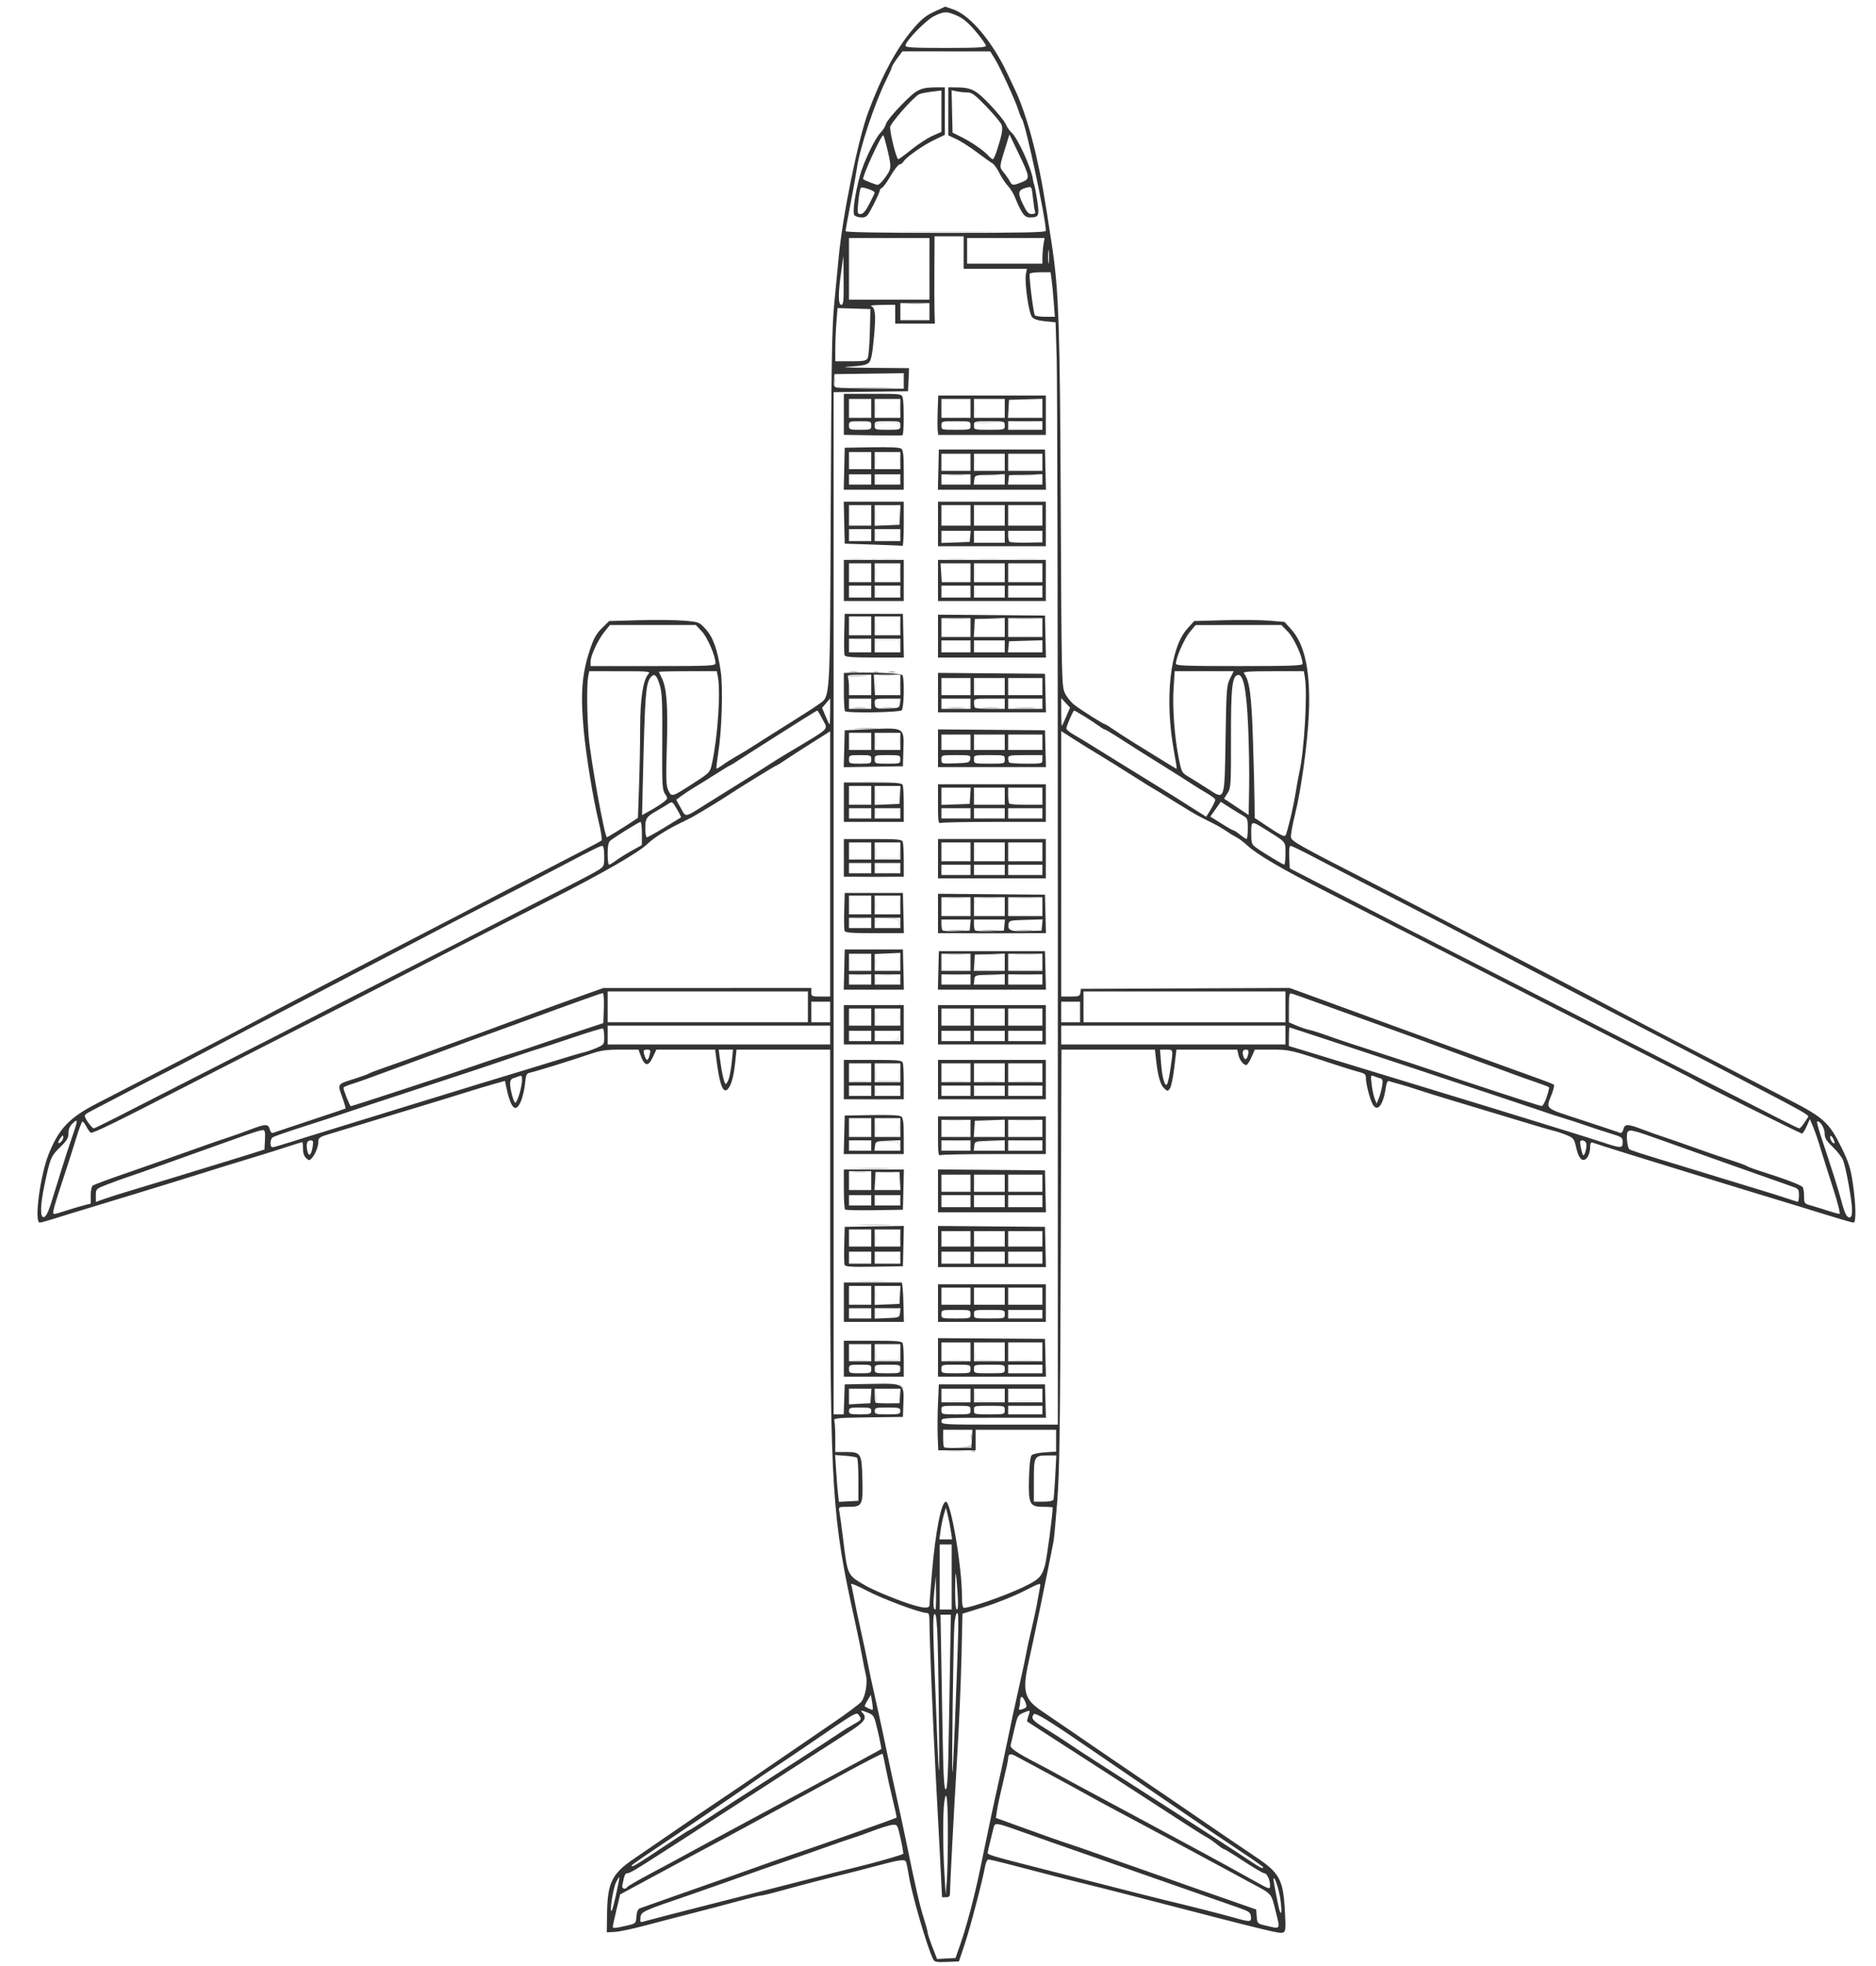 <?xml version="1.0" encoding="UTF-8" standalone="no"?>
<svg
   xmlns:dc="http://purl.org/dc/elements/1.1/"
   xmlns:cc="http://creativecommons.org/ns#"
   xmlns:rdf="http://www.w3.org/1999/02/22-rdf-syntax-ns#"
   xmlns:svg="http://www.w3.org/2000/svg"
   xmlns="http://www.w3.org/2000/svg"
   xmlns:sodipodi="http://sodipodi.sourceforge.net/DTD/sodipodi-0.dtd"
   xmlns:inkscape="http://www.inkscape.org/namespaces/inkscape"
   version="1.1"
   id="svg2"
   width="1096"
   height="1148"
   viewBox="0 0 1096 1148"
   sodipodi:docname="SSJ-fuselage.svg"
   inkscape:version="1.0.2 (e86c870879, 2021-01-15, custom)">
  <defs
     id="defs6" />
  <sodipodi:namedview
     pagecolor="#ffffff"
     bordercolor="#666666"
     borderopacity="1"
     objecttolerance="10"
     gridtolerance="10"
     guidetolerance="10"
     inkscape:pageopacity="0"
     inkscape:pageshadow="2"
     inkscape:window-width="1920"
     inkscape:window-height="1027"
     id="namedview4"
     showgrid="false"
     inkscape:zoom="1.4982578"
     inkscape:cx="537.72037"
     inkscape:cy="-10.02052"
     inkscape:window-x="-8"
     inkscape:window-y="-8"
     inkscape:window-maximized="1"
     inkscape:current-layer="g10" />
  <g
     inkscape:groupmode="layer"
     inkscape:label="Image"
     id="g10">
    <g
       id="g14">
      <path
         style="fill:#e6e6e6;fill-opacity:1"
         d="m 511.158,824 c 0,-1.375 0.227,-1.938 0.504,-1.25 0.277,0.688 0.277,1.812 0,2.5 -0.277,0.688 -0.504,0.125 -0.504,-1.25 z m 14,0 c 0,-1.375 0.227,-1.938 0.504,-1.25 0.277,0.688 0.277,1.812 0,2.5 -0.277,0.688 -0.504,0.125 -0.504,-1.25 z m -13.76,-5.405 c -0.296,-0.773 -0.382,-2.91 -0.189,-4.75 0.307,-2.933 0.409,-2.76 0.828,1.405 0.49,4.871 0.31,5.816 -0.638,3.345 z M 525.272,815 c 0,-2.475 0.195,-3.487 0.433,-2.25 0.238,1.238 0.238,3.263 0,4.5 -0.238,1.238 -0.433,0.225 -0.433,-2.25 z m 29.008,3.264 c 2.629,-0.207 6.679,-0.204 9,0.006 2.321,0.21 0.17,0.379 -4.78,0.376 -4.95,-0.003 -6.849,-0.175 -4.22,-0.381 z m 15.114,-0.679 c -0.299,-0.779 -0.352,-2.691 -0.118,-4.25 0.361,-2.409 0.447,-2.277 0.575,0.877 l 0.15,3.711 8.75,0.333 8.75,0.333 -8.781,0.206 c -6.791,0.159 -8.904,-0.115 -9.325,-1.21 z m 24.356,0.678 c 2.888,-0.202 7.612,-0.202 10.5,0 2.888,0.202 0.525,0.367 -5.25,0.367 -5.775,0 -8.137,-0.165 -5.25,-0.367 z M 511.195,799.5 c 0.02,-1.65 0.244,-2.204 0.498,-1.231 0.254,0.973 0.237,2.323 -0.037,3 -0.274,0.677 -0.481,-0.119 -0.461,-1.769 z m 14,0 c 0.02,-1.65 0.244,-2.204 0.498,-1.231 0.254,0.973 0.237,2.323 -0.037,3 -0.274,0.677 -0.481,-0.119 -0.461,-1.769 z m -26.467,-5.222 c 1.775,-0.221 4.925,-0.225 7,-0.008 2.075,0.216 0.622,0.397 -3.228,0.402 -3.85,0.004 -5.548,-0.173 -3.772,-0.394 z m 12.692,-0.627 c -0.304,-0.792 -0.374,-3.176 -0.154,-5.296 0.379,-3.662 0.407,-3.617 0.567,0.895 L 512,794 h 6.445 6.445 l 0.407,-4.75 0.407,-4.75 -0.102,5 -0.102,5 -6.764,0.296 c -5.168,0.226 -6.894,-0.044 -7.317,-1.145 z m 42.861,0.613 c 2.629,-0.207 6.679,-0.204 9,0.006 2.321,0.21 0.17,0.379 -4.78,0.376 -4.95,-0.003 -6.849,-0.175 -4.22,-0.381 z m 15.114,-0.679 c -0.299,-0.779 -0.352,-2.691 -0.118,-4.25 0.361,-2.409 0.447,-2.277 0.575,0.877 l 0.15,3.711 8.75,0.333 8.75,0.333 -8.781,0.206 c -6.791,0.159 -8.904,-0.115 -9.325,-1.21 z m 24.356,0.678 c 2.888,-0.202 7.612,-0.202 10.5,0 2.888,0.202 0.525,0.367 -5.25,0.367 -5.775,0 -8.137,-0.165 -5.25,-0.367 z M 511.232,767 c 0,-1.925 0.206,-2.712 0.457,-1.75 0.252,0.963 0.252,2.538 0,3.5 -0.252,0.963 -0.457,0.175 -0.457,-1.75 z m 13.963,-0.5 c 0.02,-1.65 0.244,-2.204 0.498,-1.231 0.254,0.973 0.237,2.323 -0.037,3 -0.274,0.677 -0.481,-0.119 -0.461,-1.769 z M 511.3,756 c 0,-3.025 0.187,-4.263 0.417,-2.75 0.229,1.512 0.229,3.987 0,5.5 -0.229,1.512 -0.417,0.275 -0.417,-2.75 z m 14,0 c 0,-3.025 0.187,-4.263 0.417,-2.75 0.229,1.512 0.229,3.987 0,5.5 -0.229,1.512 -0.417,0.275 -0.417,-2.75 z M 511.232,734 c 0,-1.925 0.206,-2.712 0.457,-1.75 0.252,0.963 0.252,2.538 0,3.5 -0.252,0.963 -0.457,0.175 -0.457,-1.75 z m 14,0 c 0,-1.925 0.206,-2.712 0.457,-1.75 0.252,0.963 0.252,2.538 0,3.5 -0.252,0.963 -0.457,0.175 -0.457,-1.75 z m 43.926,-1 c 0,-1.375 0.227,-1.938 0.504,-1.25 0.277,0.688 0.277,1.812 0,2.5 -0.277,0.688 -0.504,0.125 -0.504,-1.25 z m -57.858,-10 c 0,-3.025 0.187,-4.263 0.417,-2.75 0.229,1.512 0.229,3.987 0,5.5 -0.229,1.512 -0.417,0.275 -0.417,-2.75 z m 14,0 c 0,-3.025 0.187,-4.263 0.417,-2.75 0.229,1.512 0.229,3.987 0,5.5 -0.229,1.512 -0.417,0.275 -0.417,-2.75 z m 43.932,2 c 0,-1.925 0.206,-2.712 0.457,-1.75 0.252,0.963 0.252,2.538 0,3.5 -0.252,0.963 -0.457,0.175 -0.457,-1.75 z m -58,-24 c 0,-1.925 0.206,-2.712 0.457,-1.75 0.252,0.963 0.252,2.538 0,3.5 -0.252,0.963 -0.457,0.175 -0.457,-1.75 z m 14,0 c 0,-1.925 0.206,-2.712 0.457,-1.75 0.252,0.963 0.252,2.538 0,3.5 -0.252,0.963 -0.457,0.175 -0.457,-1.75 z m -13.932,-11 c 0,-3.025 0.187,-4.263 0.417,-2.75 0.229,1.512 0.229,3.987 0,5.5 -0.229,1.512 -0.417,0.275 -0.417,-2.75 z m 14,0 c 0,-3.025 0.187,-4.263 0.417,-2.75 0.229,1.512 0.229,3.987 0,5.5 -0.229,1.512 -0.417,0.275 -0.417,-2.75 z m 43.973,0 c 0,-2.475 0.195,-3.487 0.433,-2.25 0.238,1.238 0.238,3.263 0,4.5 -0.238,1.238 -0.433,0.225 -0.433,-2.25 z M 511.404,669 c 0.093,-2.419 0.322,-2.5 7.096,-2.5 6.948,0 7.001,0.021 7.122,2.762 0.112,2.53 0.085,2.551 -0.316,0.25 C 524.891,667.138 524.517,667 518.5,667 c -5.814,0 -6.403,0.195 -6.78,2.25 -0.359,1.958 -0.4,1.925 -0.316,-0.25 z m 57.851,-1 c 0.321,-1.184 2.285,-1.514 9.326,-1.568 l 8.919,-0.068 -8.468,0.362 c -5.08,0.217 -8.811,0.844 -9.326,1.568 -0.609,0.856 -0.74,0.77 -0.451,-0.294 z m -14.974,-1.736 c 2.629,-0.207 6.679,-0.204 9,0.006 2.321,0.21 0.17,0.379 -4.78,0.376 -4.95,-0.003 -6.849,-0.175 -4.22,-0.381 z m 39.47,-9.7e-4 c 2.888,-0.202 7.612,-0.202 10.5,0 2.888,0.202 0.525,0.367 -5.25,0.367 -5.775,0 -8.137,-0.165 -5.25,-0.367 z M 511.3,659 c 0,-3.025 0.187,-4.263 0.417,-2.75 0.229,1.512 0.229,3.987 0,5.5 -0.229,1.512 -0.417,0.275 -0.417,-2.75 z m 14.01,-0.5 c 0.006,-3.3 0.192,-4.529 0.415,-2.732 0.223,1.797 0.218,4.497 -0.01,6 -0.228,1.503 -0.41,0.032 -0.405,-3.268 z m 44.108,0.5 0.082,-4.5 8.5,-0.058 8.5,-0.058 -8.197,0.346 -8.197,0.346 -0.385,4.212 -0.385,4.212 0.082,-4.5 z M 553.75,654.268 c 2.337,-0.211 6.162,-0.211 8.5,0 2.337,0.211 0.425,0.383 -4.25,0.383 -4.675,0 -6.588,-0.172 -4.25,-0.383 z m 40,-0.005 c 2.888,-0.202 7.612,-0.202 10.5,0 2.888,0.202 0.525,0.367 -5.25,0.367 -5.775,0 -8.137,-0.165 -5.25,-0.367 z m -91.451,-12.008 c 4.84,-0.184 12.49,-0.183 17,0.002 4.511,0.185 0.551,0.335 -8.799,0.334 -9.35,-0.001 -13.04,-0.152 -8.201,-0.336 z m 61.514,-0.003 c 8.972,-0.166 23.372,-0.166 32,7.3e-4 8.628,0.166 1.287,0.302 -16.313,0.302 -17.6,-4e-4 -24.659,-0.136 -15.687,-0.302 z M 511.232,637 c 0,-1.925 0.206,-2.712 0.457,-1.75 0.252,0.963 0.252,2.538 0,3.5 -0.252,0.963 -0.457,0.175 -0.457,-1.75 z m 14,0 c 0,-1.925 0.206,-2.712 0.457,-1.75 0.252,0.963 0.252,2.538 0,3.5 -0.252,0.963 -0.457,0.175 -0.457,-1.75 z m 44,0 c 0,-1.925 0.206,-2.712 0.457,-1.75 0.252,0.963 0.252,2.538 0,3.5 -0.252,0.963 -0.457,0.175 -0.457,-1.75 z m -70.504,-5.722 c 1.775,-0.221 4.925,-0.225 7,-0.008 2.075,0.216 0.622,0.397 -3.228,0.402 -3.85,0.004 -5.548,-0.173 -3.772,-0.394 z m 12.695,-0.618 c -0.302,-0.787 -0.375,-3.396 -0.161,-5.796 0.384,-4.315 0.39,-4.305 0.563,0.886 L 512,631 h 6.448 6.448 l 0.389,-5.006 0.389,-5.006 -0.087,5.256 -0.087,5.256 -6.764,0.296 c -5.149,0.225 -6.895,-0.046 -7.313,-1.136 z m 42.857,0.603 c 2.629,-0.207 6.679,-0.204 9,0.006 2.321,0.21 0.17,0.379 -4.78,0.376 -4.95,-0.003 -6.849,-0.175 -4.22,-0.381 z m 20,0 c 2.629,-0.207 6.679,-0.204 9,0.006 2.321,0.21 0.17,0.379 -4.78,0.376 -4.95,-0.003 -6.849,-0.175 -4.22,-0.381 z m 19.47,-9.7e-4 c 2.888,-0.202 7.612,-0.202 10.5,0 2.888,0.202 0.525,0.367 -5.25,0.367 -5.775,0 -8.137,-0.165 -5.25,-0.367 z m -71.811,-23.822 c 2.124,-0.404 3.059,-1.239 3.372,-3.012 0.377,-2.14 0.417,-2.101 0.311,0.309 -0.104,2.369 -0.584,2.798 -3.372,3.012 -3.092,0.238 -3.107,0.223 -0.311,-0.309 z M 511.195,604.5 c 0.02,-1.65 0.244,-2.204 0.498,-1.231 0.254,0.973 0.237,2.323 -0.037,3 -0.274,0.677 -0.481,-0.119 -0.461,-1.769 z m 0.105,-10.5 c 0,-3.025 0.187,-4.263 0.417,-2.75 0.229,1.512 0.229,3.987 0,5.5 -0.229,1.512 -0.417,0.275 -0.417,-2.75 z m 14,0 c 0,-3.025 0.187,-4.263 0.417,-2.75 0.229,1.512 0.229,3.987 0,5.5 -0.229,1.512 -0.417,0.275 -0.417,-2.75 z m 43.953,-1.5 c 0.011,-2.2 0.216,-2.982 0.455,-1.738 0.239,1.244 0.23,3.044 -0.02,4 -0.25,0.956 -0.446,-0.062 -0.435,-2.262 z m -44.44,-6.183 c 0.722,-0.289 1.584,-0.253 1.917,0.079 0.332,0.332 -0.258,0.569 -1.312,0.525 -1.165,-0.048 -1.402,-0.285 -0.604,-0.604 z M 511.195,572.5 c 0.02,-1.65 0.244,-2.204 0.498,-1.231 0.254,0.973 0.237,2.323 -0.037,3 -0.274,0.677 -0.481,-0.119 -0.461,-1.769 z m 14,0 c 0.02,-1.65 0.244,-2.204 0.498,-1.231 0.254,0.973 0.237,2.323 -0.037,3 -0.274,0.677 -0.481,-0.119 -0.461,-1.769 z m 43.963,0.5 c 0,-1.375 0.227,-1.938 0.504,-1.25 0.277,0.688 0.277,1.812 0,2.5 -0.277,0.688 -0.504,0.125 -0.504,-1.25 z m -57.858,-11 c 0,-3.025 0.187,-4.263 0.417,-2.75 0.229,1.512 0.229,3.987 0,5.5 -0.229,1.512 -0.417,0.275 -0.417,-2.75 z m 14.01,-0.5 c 0.006,-3.3 0.192,-4.529 0.415,-2.732 0.223,1.797 0.218,4.497 -0.01,6 -0.228,1.503 -0.41,0.032 -0.405,-3.268 z m 43.976,1 c 0.008,-2.75 0.202,-3.756 0.432,-2.236 0.23,1.52 0.224,3.77 -0.014,5 -0.237,1.23 -0.425,-0.014 -0.418,-2.764 z M 511.404,539.009 c 0.063,-1.615 0.719,-2.547 1.866,-2.648 1.122,-0.099 1.236,0.011 0.31,0.303 -0.803,0.253 -1.642,1.445 -1.866,2.648 -0.335,1.803 -0.39,1.749 -0.31,-0.303 z m 13.713,0.796 c -0.107,-2.476 -0.502,-2.726 -4.866,-3.07 l -4.75,-0.375 4.781,-0.18 c 5.022,-0.189 6.351,0.917 5.419,4.511 -0.313,1.207 -0.507,0.912 -0.585,-0.887 z m -26.388,-3.527 c 1.775,-0.221 4.925,-0.225 7,-0.008 2.075,0.216 0.622,0.397 -3.228,0.402 -3.85,0.004 -5.548,-0.173 -3.772,-0.394 z M 511.31,528.5 c 0.006,-3.3 0.192,-4.529 0.415,-2.732 0.223,1.797 0.218,4.497 -0.01,6 -0.228,1.503 -0.41,0.032 -0.405,-3.268 z m 14,0 c 0.006,-3.3 0.192,-4.529 0.415,-2.732 0.223,1.797 0.218,4.497 -0.01,6 -0.228,1.503 -0.41,0.032 -0.405,-3.268 z m 43.769,-2.083 c 0.048,-1.165 0.285,-1.402 0.604,-0.604 0.289,0.722 0.253,1.584 -0.079,1.917 -0.332,0.332 -0.569,-0.258 -0.525,-1.312 z M 511.232,507 c 0,-1.925 0.206,-2.712 0.457,-1.75 0.252,0.963 0.252,2.538 0,3.5 -0.252,0.963 -0.457,0.175 -0.457,-1.75 z m 14,0 c 0,-1.925 0.206,-2.712 0.457,-1.75 0.252,0.963 0.252,2.538 0,3.5 -0.252,0.963 -0.457,0.175 -0.457,-1.75 z m -26.504,-5.722 c 1.775,-0.221 4.925,-0.225 7,-0.008 2.075,0.216 0.622,0.397 -3.228,0.402 -3.85,0.004 -5.548,-0.173 -3.772,-0.394 z m 12.692,-0.627 c -0.304,-0.792 -0.374,-3.176 -0.154,-5.296 0.379,-3.662 0.407,-3.617 0.567,0.895 L 512,501 h 6.445 6.445 l 0.407,-4.75 0.407,-4.75 -0.102,5 -0.102,5 -6.764,0.296 c -5.168,0.226 -6.894,-0.044 -7.317,-1.145 z M 569.286,496.5 c 0.008,-2.75 0.202,-3.756 0.432,-2.236 0.23,1.52 0.224,3.77 -0.014,5 -0.237,1.23 -0.425,-0.014 -0.418,-2.764 z m -58.091,-22 c 0.02,-1.65 0.244,-2.204 0.498,-1.231 0.254,0.973 0.237,2.323 -0.037,3 -0.274,0.677 -0.481,-0.119 -0.461,-1.769 z m 14,0 c 0.02,-1.65 0.244,-2.204 0.498,-1.231 0.254,0.973 0.237,2.323 -0.037,3 -0.274,0.677 -0.481,-0.119 -0.461,-1.769 z m -13.885,-10 c 0.006,-3.3 0.192,-4.529 0.415,-2.732 0.223,1.797 0.218,4.497 -0.01,6 -0.228,1.503 -0.41,0.032 -0.405,-3.268 z m 13.99,-0.5 c 0,-3.025 0.187,-4.263 0.417,-2.75 0.229,1.512 0.229,3.987 0,5.5 -0.229,1.512 -0.417,0.275 -0.417,-2.75 z m 43.895,0.5 c 0.02,-1.65 0.244,-2.204 0.498,-1.231 0.254,0.973 0.237,2.323 -0.037,3 -0.274,0.677 -0.481,-0.119 -0.461,-1.769 z M 501.75,456.256 c 4.537,-0.185 11.963,-0.185 16.5,0 4.537,0.185 0.825,0.337 -8.25,0.337 -9.075,0 -12.787,-0.152 -8.25,-0.337 z M 511.195,443.5 c 0.02,-1.65 0.244,-2.204 0.498,-1.231 0.254,0.973 0.237,2.323 -0.037,3 -0.274,0.677 -0.481,-0.119 -0.461,-1.769 z m 14,0 c 0.02,-1.65 0.244,-2.204 0.498,-1.231 0.254,0.973 0.237,2.323 -0.037,3 -0.274,0.677 -0.481,-0.119 -0.461,-1.769 z M 511.3,433 c 0,-3.025 0.187,-4.263 0.417,-2.75 0.229,1.512 0.229,3.987 0,5.5 -0.229,1.512 -0.417,0.275 -0.417,-2.75 z m 14,0 c 0,-3.025 0.187,-4.263 0.417,-2.75 0.229,1.512 0.229,3.987 0,5.5 -0.229,1.512 -0.417,0.275 -0.417,-2.75 z m 43.779,2.417 c 0.048,-1.165 0.285,-1.402 0.604,-0.604 0.289,0.722 0.253,1.584 -0.079,1.917 -0.332,0.332 -0.569,-0.258 -0.525,-1.312 z M 569.158,431 c 0,-1.375 0.227,-1.938 0.504,-1.25 0.277,0.688 0.277,1.812 0,2.5 -0.277,0.688 -0.504,0.125 -0.504,-1.25 z m -57.963,-20.5 c 0.02,-1.65 0.244,-2.204 0.498,-1.231 0.254,0.973 0.237,2.323 -0.037,3 -0.274,0.677 -0.481,-0.119 -0.461,-1.769 z m 14,0 c 0.02,-1.65 0.244,-2.204 0.498,-1.231 0.254,0.973 0.237,2.323 -0.037,3 -0.274,0.677 -0.481,-0.119 -0.461,-1.769 z m 44,0 c 0.02,-1.65 0.244,-2.204 0.498,-1.231 0.254,0.973 0.237,2.323 -0.037,3 -0.274,0.677 -0.481,-0.119 -0.461,-1.769 z m -57.885,-10 c 0.006,-3.3 0.192,-4.529 0.415,-2.732 0.223,1.797 0.218,4.497 -0.01,6 -0.228,1.503 -0.41,0.032 -0.405,-3.268 z m 14,0 c 0.006,-3.3 0.192,-4.529 0.415,-2.732 0.223,1.797 0.218,4.497 -0.01,6 -0.228,1.503 -0.41,0.032 -0.405,-3.268 z m 43.99,0.5 c 0,-3.025 0.187,-4.263 0.417,-2.75 0.229,1.512 0.229,3.987 0,5.5 -0.229,1.512 -0.417,0.275 -0.417,-2.75 z m -57.889,-24 0.089,-3.5 h 7 7 l 0.105,3.759 0.105,3.759 -0.415,-3.509 L 524.879,374 H 518.5 512.121 l -0.4,3.25 c -0.398,3.238 -0.399,3.237 -0.31,-0.25 z m 57.784,-0.5 c 0.02,-1.65 0.244,-2.204 0.498,-1.231 0.254,0.973 0.237,2.323 -0.037,3 -0.274,0.677 -0.481,-0.119 -0.461,-1.769 z m -70.467,-3.222 c 1.775,-0.221 4.925,-0.225 7,-0.008 2.075,0.216 0.622,0.397 -3.228,0.402 -3.85,0.004 -5.548,-0.173 -3.772,-0.394 z M 511.31,365.5 c 0.006,-3.3 0.192,-4.529 0.415,-2.732 0.223,1.797 0.218,4.497 -0.01,6 -0.228,1.503 -0.41,0.032 -0.405,-3.268 z m 14,0 c 0.006,-3.3 0.192,-4.529 0.415,-2.732 0.223,1.797 0.218,4.497 -0.01,6 -0.228,1.503 -0.41,0.032 -0.405,-3.268 z M 569.232,367 c 0,-1.925 0.206,-2.712 0.457,-1.75 0.252,0.963 0.252,2.538 0,3.5 -0.252,0.963 -0.457,0.175 -0.457,-1.75 z m -57.98,-21.5 c 0.011,-2.2 0.216,-2.982 0.455,-1.738 0.239,1.244 0.23,3.044 -0.02,4 -0.25,0.956 -0.446,-0.062 -0.435,-2.262 z m 14,0 c 0.011,-2.2 0.216,-2.982 0.455,-1.738 0.239,1.244 0.23,3.044 -0.02,4 -0.25,0.956 -0.446,-0.062 -0.435,-2.262 z m 44,0 c 0.011,-2.2 0.216,-2.982 0.455,-1.738 0.239,1.244 0.23,3.044 -0.02,4 -0.25,0.956 -0.446,-0.062 -0.435,-2.262 z m -57.942,-11 c 0.006,-3.3 0.192,-4.529 0.415,-2.732 0.223,1.797 0.218,4.497 -0.01,6 -0.228,1.503 -0.41,0.032 -0.405,-3.268 z m 14,0 c 0.006,-3.3 0.192,-4.529 0.415,-2.732 0.223,1.797 0.218,4.497 -0.01,6 -0.228,1.503 -0.41,0.032 -0.405,-3.268 z m 44,0 c 0.006,-3.3 0.192,-4.529 0.415,-2.732 0.223,1.797 0.218,4.497 -0.01,6 -0.228,1.503 -0.41,0.032 -0.405,-3.268 z m -72.582,-8.222 c 1.775,-0.221 4.925,-0.225 7,-0.008 2.075,0.216 0.622,0.397 -3.228,0.402 -3.85,0.004 -5.548,-0.173 -3.772,-0.394 z m 12.541,0.029 c 0.973,-0.254 2.323,-0.237 3,0.037 0.677,0.274 -0.119,0.481 -1.769,0.461 -1.65,-0.02 -2.204,-0.244 -1.231,-0.498 z m 7.481,-0.03 c 1.788,-0.222 4.713,-0.222 6.5,0 1.788,0.222 0.325,0.403 -3.25,0.403 -3.575,0 -5.037,-0.181 -3.25,-0.403 z m 38,-0.009 c 2.337,-0.211 6.162,-0.211 8.5,0 2.337,0.211 0.425,0.383 -4.25,0.383 -4.675,0 -6.588,-0.172 -4.25,-0.383 z m 18,-0.005 c 2.888,-0.202 7.612,-0.202 10.5,0 2.888,0.202 0.525,0.367 -5.25,0.367 -5.775,0 -8.137,-0.165 -5.25,-0.367 z m 21.537,-0.003 c 3.183,-0.199 8.133,-0.197 11,0.004 2.867,0.201 0.263,0.364 -5.787,0.362 -6.05,-0.002 -8.396,-0.167 -5.213,-0.366 z M 511.252,312.5 c 0.011,-2.2 0.216,-2.982 0.455,-1.738 0.239,1.244 0.23,3.044 -0.02,4 -0.25,0.956 -0.446,-0.062 -0.435,-2.262 z m 14,0 c 0.011,-2.2 0.216,-2.982 0.455,-1.738 0.239,1.244 0.23,3.044 -0.02,4 -0.25,0.956 -0.446,-0.062 -0.435,-2.262 z M 511.32,301 c 0,-3.575 0.181,-5.037 0.403,-3.25 0.222,1.788 0.222,4.713 0,6.5 -0.222,1.788 -0.403,0.325 -0.403,-3.25 z m 13.99,-0.5 c 0.006,-3.3 0.192,-4.529 0.415,-2.732 0.223,1.797 0.218,4.497 -0.01,6 -0.228,1.503 -0.41,0.032 -0.405,-3.268 z M 511.232,280 c 0,-1.925 0.206,-2.712 0.457,-1.75 0.252,0.963 0.252,2.538 0,3.5 -0.252,0.963 -0.457,0.175 -0.457,-1.75 z m 14,0 c 0,-1.925 0.206,-2.712 0.457,-1.75 0.252,0.963 0.252,2.538 0,3.5 -0.252,0.963 -0.457,0.175 -0.457,-1.75 z m -13.932,-11 c 0,-3.025 0.187,-4.263 0.417,-2.75 0.229,1.512 0.229,3.987 0,5.5 -0.229,1.512 -0.417,0.275 -0.417,-2.75 z m 14,0 c 0,-3.025 0.187,-4.263 0.417,-2.75 0.229,1.512 0.229,3.987 0,5.5 -0.229,1.512 -0.417,0.275 -0.417,-2.75 z m 43.953,-0.5 c 0.011,-2.2 0.216,-2.982 0.455,-1.738 0.239,1.244 0.23,3.044 -0.02,4 -0.25,0.956 -0.446,-0.062 -0.435,-2.262 z m -57.85,-20 c 0.088,-1.8 0.798,-2 7.098,-2 6.756,0 7.006,0.087 7.164,2.5 0.144,2.203 0.106,2.233 -0.32,0.25 C 524.905,247.203 524.287,247 518.5,247 c -5.232,0 -6.435,0.311 -6.779,1.75 -0.318,1.332 -0.394,1.272 -0.32,-0.25 z m 57.596,-1.75 c 10e-4,-0.412 4.164,-0.678 9.252,-0.59 9.405,0.163 8.284,0.559 -3.002,1.061 -3.438,0.153 -6.251,-0.059 -6.25,-0.472 z m -70.27,-0.472 c 1.775,-0.221 4.925,-0.225 7,-0.008 2.075,0.216 0.622,0.397 -3.228,0.402 -3.85,0.004 -5.548,-0.173 -3.772,-0.394 z m 55.552,-0.015 c 2.629,-0.207 6.679,-0.204 9,0.006 2.321,0.21 0.17,0.379 -4.78,0.376 -4.95,-0.003 -6.849,-0.175 -4.22,-0.381 z M 593.75,246.263 c 2.888,-0.202 7.612,-0.202 10.5,0 2.888,0.202 0.525,0.367 -5.25,0.367 -5.775,0 -8.137,-0.165 -5.25,-0.367 z M 511.31,238.5 c 0.006,-3.3 0.192,-4.529 0.415,-2.732 0.223,1.797 0.218,4.497 -0.01,6 -0.228,1.503 -0.41,0.032 -0.405,-3.268 z m 14,0 c 0.006,-3.3 0.192,-4.529 0.415,-2.732 0.223,1.797 0.218,4.497 -0.01,6 -0.228,1.503 -0.41,0.032 -0.405,-3.268 z m 44,0 c 0.006,-3.3 0.192,-4.529 0.415,-2.732 0.223,1.797 0.218,4.497 -0.01,6 -0.228,1.503 -0.41,0.032 -0.405,-3.268 z"
         id="path26" />
      <path
         style="fill:#d4d4d4;fill-opacity:1"
         d="m 525.872,809.25 c -1.244,-1.586 -1.208,-1.621 0.378,-0.378 0.963,0.755 1.75,1.542 1.75,1.75 0,0.823 -0.821,0.293 -2.128,-1.372 z m -24.075,-60.995 c 4.564,-0.186 11.764,-0.185 16,0.002 4.236,0.187 0.503,0.339 -8.297,0.338 -8.8,-10e-4 -12.266,-0.154 -7.703,-0.34 z M 498.728,569.278 c 1.775,-0.221 4.925,-0.225 7,-0.008 2.075,0.216 0.622,0.397 -3.228,0.402 -3.85,0.004 -5.548,-0.173 -3.772,-0.394 z m 16,0 c 1.775,-0.221 4.925,-0.225 7,-0.008 2.075,0.216 0.622,0.397 -3.228,0.402 -3.85,0.004 -5.548,-0.173 -3.772,-0.394 z m 39.552,-0.015 c 2.629,-0.207 6.679,-0.204 9,0.006 2.321,0.21 0.17,0.379 -4.78,0.376 -4.95,-0.003 -6.849,-0.175 -4.22,-0.381 z m 20,0 c 2.629,-0.207 6.679,-0.204 9,0.006 2.321,0.21 0.17,0.379 -4.78,0.376 -4.95,-0.003 -6.849,-0.175 -4.22,-0.381 z M 593.75,569.263 c 2.888,-0.202 7.612,-0.202 10.5,0 2.888,0.202 0.525,0.367 -5.25,0.367 -5.775,0 -8.137,-0.165 -5.25,-0.367 z m -39.47,-11.999 c 2.629,-0.207 6.679,-0.204 9,0.006 2.321,0.21 0.17,0.379 -4.78,0.376 -4.95,-0.003 -6.849,-0.175 -4.22,-0.381 z m 20,0 c 2.629,-0.207 6.679,-0.204 9,0.006 2.321,0.21 0.17,0.379 -4.78,0.376 -4.95,-0.003 -6.849,-0.175 -4.22,-0.381 z M 593.75,557.263 c 2.888,-0.202 7.612,-0.202 10.5,0 2.888,0.202 0.525,0.367 -5.25,0.367 -5.775,0 -8.137,-0.165 -5.25,-0.367 z m -29.937,-12.011 c 8.972,-0.166 23.372,-0.166 32,7.3e-4 8.628,0.166 1.287,0.302 -16.313,0.302 -17.6,-4e-4 -24.659,-0.136 -15.687,-0.302 z m -9.533,-20.988 c 2.629,-0.207 6.679,-0.204 9,0.006 2.321,0.21 0.17,0.379 -4.78,0.376 -4.95,-0.003 -6.849,-0.175 -4.22,-0.381 z m 18.97,10e-4 c 2.612,-0.206 6.888,-0.206 9.5,0 2.612,0.206 0.475,0.375 -4.75,0.375 -5.225,0 -7.362,-0.169 -4.75,-0.375 z m 20.5,-0.002 c 2.888,-0.202 7.612,-0.202 10.5,0 2.888,0.202 0.525,0.367 -5.25,0.367 -5.775,0 -8.137,-0.165 -5.25,-0.367 z m -91.451,-12.008 c 4.84,-0.184 12.49,-0.183 17,0.002 4.511,0.185 0.551,0.335 -8.799,0.334 -9.35,-10e-4 -13.04,-0.152 -8.201,-0.336 z M 494.999,394.75 c 3.4e-4,-0.412 3.263,-0.689 7.251,-0.614 7.635,0.143 6.802,0.591 -2.001,1.075 -2.888,0.159 -5.25,-0.049 -5.25,-0.461 z m 18.777,-0.483 c 2.352,-0.211 5.952,-0.208 8,0.007 2.048,0.215 0.124,0.388 -4.276,0.384 -4.4,-0.004 -6.076,-0.179 -3.724,-0.391 z m 40.504,-33.003 c 2.629,-0.207 6.679,-0.204 9,0.006 2.321,0.21 0.17,0.379 -4.78,0.376 -4.95,-0.003 -6.849,-0.175 -4.22,-0.381 z m 20,0 c 2.629,-0.207 6.679,-0.204 9,0.006 2.321,0.21 0.17,0.379 -4.78,0.376 -4.95,-0.003 -6.849,-0.175 -4.22,-0.381 z m 19.47,-9.7e-4 c 2.888,-0.202 7.612,-0.202 10.5,0 2.888,0.202 0.525,0.367 -5.25,0.367 -5.775,0 -8.137,-0.165 -5.25,-0.367 z M 523.322,135.25 c 16.402,-0.154 42.952,-0.154 59,2.4e-4 16.048,0.154 2.628,0.281 -29.822,0.28 -32.45,-1.4e-4 -45.58,-0.126 -29.178,-0.281 z"
         id="path24" />
      <path
         style="fill:#c2c2c2;fill-opacity:1"
         d="m 553.25,847.265 c 2.612,-0.206 6.888,-0.206 9.5,0 2.612,0.206 0.475,0.375 -4.75,0.375 -5.225,0 -7.362,-0.169 -4.75,-0.375 z m 7.436,-1.977 c 3.62,-0.223 6.356,-0.88 6.596,-1.584 0.226,-0.662 0.363,-0.529 0.304,0.296 -0.082,1.159 -1.582,1.519 -6.596,1.584 l -6.49,0.084 6.186,-0.38 z M 567.158,839 c 0,-1.375 0.227,-1.938 0.504,-1.25 0.277,0.688 0.277,1.812 0,2.5 -0.277,0.688 -0.504,0.125 -0.504,-1.25 z M 502.797,715.255 c 4.564,-0.186 11.764,-0.185 16,0.002 4.236,0.187 0.503,0.339 -8.297,0.338 -8.8,-10e-4 -12.266,-0.154 -7.703,-0.34 z m -4.07,-30.977 c 1.775,-0.221 4.925,-0.225 7,-0.008 2.075,0.216 0.622,0.397 -3.228,0.402 -3.85,0.004 -5.548,-0.173 -3.772,-0.394 z m 16,0 c 1.775,-0.221 4.925,-0.225 7,-0.008 2.075,0.216 0.622,0.397 -3.228,0.402 -3.85,0.004 -5.548,-0.173 -3.772,-0.394 z m -12.429,-2.024 c 4.84,-0.184 12.49,-0.183 17,0.002 4.511,0.185 0.551,0.335 -8.799,0.334 -9.35,-10e-4 -13.04,-0.152 -8.201,-0.336 z m -1.997,-456.001 c 5.391,-0.18 13.941,-0.179 19,0.002 5.059,0.181 0.648,0.329 -9.802,0.328 -10.45,-9.6e-4 -14.589,-0.149 -9.198,-0.329 z m 29.978,-48.99 c 2.629,-0.207 6.679,-0.204 9,0.006 2.321,0.21 0.17,0.379 -4.78,0.376 -4.95,-0.003 -6.849,-0.175 -4.22,-0.381 z"
         id="path22" />
      <path
         style="fill:#b0b0b0;fill-opacity:1"
         d="m 567.812,847.317 c 0.722,-0.289 1.584,-0.253 1.917,0.079 0.332,0.332 -0.258,0.569 -1.312,0.525 -1.165,-0.048 -1.402,-0.285 -0.604,-0.604 z M 554.776,543.266 c 2.352,-0.211 5.952,-0.208 8,0.007 2.048,0.215 0.124,0.388 -4.276,0.384 -4.4,-0.004 -6.076,-0.179 -3.724,-0.391 z m 18.974,0.001 c 2.337,-0.211 6.162,-0.211 8.5,0 2.337,0.211 0.425,0.383 -4.25,0.383 -4.675,0 -6.588,-0.172 -4.25,-0.383 z m 21.026,-0.001 c 2.352,-0.211 5.952,-0.208 8,0.007 2.048,0.215 0.124,0.388 -4.276,0.384 -4.4,-0.004 -6.076,-0.179 -3.724,-0.391 z M 500.25,425.261 c 3.163,-0.198 8.338,-0.198 11.5,0 3.163,0.198 0.575,0.361 -5.75,0.361 -6.325,0 -8.912,-0.162 -5.75,-0.361 z m -1.522,-11.983 c 1.775,-0.221 4.925,-0.225 7,-0.008 2.075,0.216 0.622,0.397 -3.228,0.402 -3.85,0.004 -5.548,-0.173 -3.772,-0.394 z m 16,0 c 1.775,-0.221 4.925,-0.225 7,-0.008 2.075,0.216 0.622,0.397 -3.228,0.402 -3.85,0.004 -5.548,-0.173 -3.772,-0.394 z m 39.552,-0.015 c 2.629,-0.207 6.679,-0.204 9,0.006 2.321,0.21 0.17,0.379 -4.78,0.376 -4.95,-0.003 -6.849,-0.175 -4.22,-0.381 z m 20,0 c 2.629,-0.207 6.679,-0.204 9,0.006 2.321,0.21 0.17,0.379 -4.78,0.376 -4.95,-0.003 -6.849,-0.175 -4.22,-0.381 z M 593.75,413.263 c 2.888,-0.202 7.612,-0.202 10.5,0 2.888,0.202 0.525,0.367 -5.25,0.367 -5.775,0 -8.137,-0.165 -5.25,-0.367 z m -83,-20.925 c 0.688,-0.277 1.812,-0.277 2.5,0 0.688,0.277 0.125,0.504 -1.25,0.504 -1.375,0 -1.938,-0.227 -1.25,-0.504 z m 43.53,-115.074 c 2.629,-0.207 6.679,-0.204 9,0.006 2.321,0.21 0.17,0.379 -4.78,0.376 -4.95,-0.003 -6.849,-0.175 -4.22,-0.381 z m 20,0 c 2.629,-0.207 6.679,-0.204 9,0.006 2.321,0.21 0.17,0.379 -4.78,0.376 -4.95,-0.003 -6.849,-0.175 -4.22,-0.381 z m 20.503,-0.002 c 2.906,-0.203 7.406,-0.201 10,0.005 2.594,0.205 0.216,0.371 -5.284,0.368 -5.5,-0.003 -7.622,-0.171 -4.716,-0.373 z M 487.252,222.5 c 0.011,-2.2 0.216,-2.982 0.455,-1.738 0.239,1.244 0.23,3.044 -0.02,4 -0.25,0.956 -0.446,-0.062 -0.435,-2.262 z"
         id="path20" />
      <path
         style="fill:#9e9e9e;fill-opacity:1"
         d="m 496.264,392.282 c 1.52,-0.23 3.77,-0.224 5,0.014 1.23,0.237 -0.014,0.425 -2.764,0.418 -2.75,-0.008 -3.756,-0.202 -2.236,-0.432 z m 22.986,0.028 c 0.963,-0.252 2.538,-0.252 3.5,0 0.963,0.252 0.175,0.457 -1.75,0.457 -1.925,0 -2.712,-0.206 -1.75,-0.457 z"
         id="path18" />
      <path
         style="fill:#333333;fill-opacity:1"
         d="m 545.196,1144.293 c -3.35,-6.525 -12.443,-37.669 -14.156,-48.488 -0.583,-3.683 -1.333,-7.406 -1.666,-8.274 -0.734,-1.913 -3.348,-1.565 -18.373,2.446 -5.775,1.542 -13.425,3.514 -17,4.384 -11.087,2.697 -26.036,6.594 -37.141,9.681 -5.853,1.627 -11.318,2.958 -12.146,2.958 -0.828,0 -7.064,1.529 -13.859,3.398 -6.795,1.869 -18.879,5.058 -26.854,7.087 -7.975,2.029 -20.288,5.233 -27.362,7.121 -7.074,1.888 -14.949,3.536 -17.5,3.663 L 354.5,1128.5 354.642,1118 c 0.251,-18.605 2.759,-23.718 16.027,-32.671 4.857,-3.278 15.949,-10.88 24.648,-16.894 8.699,-6.014 19.559,-13.41 24.132,-16.435 4.573,-3.025 18.136,-12.25 30.138,-20.5 12.003,-8.25 28.593,-19.594 36.868,-25.209 8.275,-5.615 15.829,-11.24 16.788,-12.5 2.4,-3.153 3.726,-11.067 2.614,-15.599 -0.498,-2.031 -1.507,-7.067 -2.242,-11.192 -0.735,-4.125 -2.487,-12.675 -3.893,-19 -13.76,-61.897 -14.68,-76.301 -14.705,-230.25 L 485,613 h -27.362 -27.362 l -0.68,6.75 c -0.823,8.169 -2.081,13.163 -3.968,15.743 -2.97,4.062 -5.145,-1.178 -7.158,-17.243 L 417.812,613 h -17.182 -17.182 l -1.974,4.25 c -2.813,6.055 -4.923,5.631 -7.45,-1.5 L 373.05,613 h -10.423 c -8.869,0 -11.668,0.428 -18.775,2.869 -9.783,3.361 -30.205,9.687 -33.961,10.52 -2.359,0.523 -2.661,1.131 -3.144,6.345 -0.294,3.171 -1.306,7.679 -2.249,10.016 -3.171,7.861 -6.138,4.914 -8.939,-8.876 l -0.533,-2.626 -6.262,1.747 c -3.444,0.961 -10.087,2.954 -14.762,4.429 -9.385,2.96 -24.179,7.482 -42.5,12.989 -6.6,1.984 -16.275,4.932 -21.5,6.552 -5.225,1.62 -12.762,3.902 -16.75,5.073 -6.341,1.862 -7.25,2.423 -7.25,4.48 0,3.04 -1.711,7.506 -3.732,9.738 -1.487,1.643 -1.715,1.65 -3.43,0.097 C 177.661,675.288 177,673.307 177,670.845 177,668.73 176.819,667 176.597,667 c -0.222,0 -4.384,1.303 -9.25,2.895 -4.866,1.592 -15.147,4.795 -22.847,7.117 -7.7,2.322 -18.725,5.725 -24.5,7.562 -5.775,1.837 -15.9,4.981 -22.5,6.986 -6.6,2.006 -16.05,4.905 -21,6.443 -4.95,1.538 -15.3,4.687 -23,6.997 -7.7,2.31 -17.377,5.281 -21.503,6.6 -4.127,1.32 -8.064,2.4 -8.75,2.4 -3.423,0 0.188,-27.623 5.249,-40.158 C 34.47,659.044 40.612,652.638 56.785,644.34 62.128,641.599 73.925,635.513 83,630.817 c 9.075,-4.696 24.15,-12.48 33.5,-17.296 9.35,-4.817 23.525,-12.248 31.5,-16.515 7.975,-4.267 19.675,-10.449 26,-13.739 6.325,-3.29 17.35,-9.043 24.5,-12.785 7.15,-3.742 19.075,-9.945 26.5,-13.784 37.068,-19.168 56.818,-29.436 71.5,-37.173 4.4,-2.319 18.35,-9.527 31,-16.018 12.65,-6.491 23.397,-12.155 23.881,-12.586 0.499,-0.444 -0.257,-5.48 -1.741,-11.602 -3.2,-13.202 -7.241,-37.97 -8.619,-52.819 -1.986,-21.414 -1.078,-33.017 3.702,-47.287 2.164,-6.461 3.7,-9.194 6.97,-12.404 l 4.194,-4.117 17.391,-0.478 c 9.565,-0.263 21.387,-0.146 26.27,0.261 8.775,0.731 8.922,0.787 12.688,4.882 4.374,4.756 6.983,12.057 8.834,24.72 1.414,9.673 0.643,34.525 -1.487,47.922 -0.743,4.675 -1.209,8.658 -1.034,8.851 0.175,0.193 1.81,-0.746 3.633,-2.086 1.824,-1.341 5.566,-3.703 8.316,-5.249 2.75,-1.546 7.925,-4.707 11.5,-7.023 3.575,-2.316 12.35,-7.859 19.5,-12.316 7.15,-4.458 14.648,-9.303 16.662,-10.766 7.035,-5.112 6.672,0.674 7.165,-114.41 0.37,-86.395 0.716,-106.227 2.091,-120 0.906,-9.075 2.051,-20.982 2.544,-26.459 2.144,-23.848 11.339,-69.119 17.271,-85.041 7.834,-21.025 16.545,-37.225 26.009,-48.368 4.982,-5.866 7.554,-7.968 12.619,-10.31 l 6.361,-2.943 5.122,1.81 C 566.971,9.092 580.094,24.785 588.544,43 c 1.403,3.025 3.428,7.3 4.5,9.5 4.093,8.403 8.959,23.584 12.338,38.5 3.183,14.048 4.617,22.206 9.14,52 4.052,26.692 4.746,47.212 5.207,153.998 0.427,98.856 0.532,103.684 2.338,107.65 1.04,2.283 3.588,5.458 5.662,7.055 4.013,3.09 17.028,11.298 17.915,11.298 0.291,0 2.402,1.309 4.692,2.91 2.29,1.6 7.988,5.282 12.663,8.181 C 680.257,444.793 687.154,449 687.441,449 c 0.162,0 -0.544,-4.58 -1.568,-10.177 -5.578,-30.497 -2.345,-60.452 7.725,-71.592 l 4.098,-4.533 17.487,-0.481 c 9.618,-0.265 21.492,-0.147 26.386,0.26 l 8.899,0.741 3.981,4.431 c 7.959,8.857 11.265,24.763 10.218,49.157 -0.74,17.244 -4.473,44.344 -8.153,59.186 -1.431,5.77 -2.469,11.568 -2.308,12.884 0.298,2.434 3.926,4.472 49.293,27.69 6.05,3.096 16.4,8.452 23,11.902 24.587,12.852 53.661,27.961 78,40.536 8.8,4.546 19.15,9.939 23,11.984 25.58,13.587 43.98,23.195 71,37.077 7.15,3.673 17.95,9.269 24,12.434 6.05,3.165 16.584,8.624 23.408,12.13 19.439,9.988 22.87,13.15 29.962,27.622 4.194,8.558 5.28,11.97 6.577,20.676 1.844,12.378 2.047,23.074 0.439,23.074 -1.038,0 -8.117,-2.098 -30.386,-9.007 -4.95,-1.536 -15.3,-4.683 -23,-6.993 -7.7,-2.31 -18.05,-5.472 -23,-7.027 -4.95,-1.554 -14.4,-4.471 -21,-6.48 -22.77,-6.934 -52.137,-16.101 -55.25,-17.247 -0.844,-0.311 -1.25,0.638 -1.25,2.924 0,1.861 -0.702,4.386 -1.559,5.611 -2.446,3.492 -5.043,1.355 -6.553,-5.392 -1.163,-5.195 -1.563,-5.748 -5.323,-7.346 -2.236,-0.95 -5.415,-2.041 -7.065,-2.424 -1.65,-0.383 -7.5,-2.064 -13,-3.736 -13.801,-4.194 -29.45,-8.908 -46,-13.857 -7.7,-2.303 -17.15,-5.239 -21,-6.525 -3.85,-1.286 -8.941,-2.85 -11.313,-3.475 -2.372,-0.625 -4.904,-1.364 -5.627,-1.641 -0.922,-0.354 -1.529,0.931 -2.033,4.305 -1.487,9.968 -4.959,14.108 -7.636,9.106 -1.619,-3.025 -3.865,-11.713 -3.879,-15.008 -0.01,-2.348 -0.581,-2.858 -4.262,-3.808 -2.337,-0.603 -8.075,-2.362 -12.75,-3.909 C 753.704,613.038 753.547,613 743.084,613 h -9.99 l -1.991,4.5 c -1.095,2.475 -2.434,4.5 -2.975,4.5 -1.72,0 -3.942,-2.877 -4.625,-5.99 L 722.841,613 h -17.775 -17.775 l -1.236,10.433 c -0.68,5.738 -1.83,11.245 -2.555,12.237 -1.269,1.736 -1.393,1.736 -3.306,0.005 -2.235,-2.023 -3.737,-7.207 -4.759,-16.425 l -0.693,-6.25 h -27.3 -27.3 l -0.429,121.75 c -0.354,100.59 -0.712,125.313 -2.059,142.25 -0.897,11.275 -1.849,21.625 -2.117,23 -4.167,21.428 -11.1,55.001 -14.559,70.5 -3.839,17.202 -2.59,21.898 7.651,28.768 3.78,2.535 11.823,8.024 17.873,12.196 6.05,4.173 15.275,10.486 20.5,14.029 17.808,12.078 53.108,36.145 68.5,46.702 5.5,3.773 13.6,9.261 18,12.196 14.084,9.395 16.175,13.249 17.163,31.629 0.571,10.621 0.457,11.996 -1.043,12.572 -2.124,0.815 -5.551,-0.017 -87.12,-21.154 -12.1,-3.136 -24.475,-6.275 -27.5,-6.978 -3.025,-0.702 -12.7,-3.149 -21.5,-5.437 -8.8,-2.288 -20.212,-5.255 -25.359,-6.592 -5.148,-1.337 -9.935,-2.432 -10.639,-2.432 -0.704,0 -1.575,1.688 -1.937,3.75 -1.422,8.112 -8.798,36.283 -11.979,45.75 l -3.36,10 -7.055,0.293 c -5.956,0.247 -7.198,0.014 -7.975,-1.5 z m 15.842,-8.793 c 3.646,-10.468 8.295,-28.038 11.378,-43 4.835,-23.464 8.579,-41.124 10.602,-50 1.128,-4.95 2.884,-13.05 3.902,-18 3.691,-17.94 6.333,-30.242 9.128,-42.5 1.568,-6.875 3.146,-14.3 3.506,-16.5 0.36,-2.2 1.704,-8.339 2.987,-13.642 1.282,-5.303 2.825,-12.503 3.428,-16 0.603,-3.497 1.333,-7.552 1.622,-9.011 0.525,-2.65 0.515,-2.647 -9.783,2.558 -5.669,2.866 -15.98,6.967 -22.911,9.114 l -12.603,3.904 -0.596,26.038 c -0.328,14.321 -1.493,40.888 -2.588,59.038 -1.911,31.665 -4.11,73.535 -4.109,78.25 2.5e-4,1.686 -0.58,2.25 -2.318,2.25 h -2.318 l -1.21,-24.25 c -0.666,-13.338 -1.851,-35.725 -2.634,-49.75 -1.366,-24.473 -3.557,-78.896 -3.531,-87.75 0.009,-3.231 -0.371,-4.25 -1.585,-4.25 -3.783,0 -25.79,-8.189 -34.83,-12.961 -5.417,-2.859 -9.626,-4.6 -9.354,-3.869 0.272,0.731 1.07,4.48 1.773,8.33 0.704,3.85 2.596,12.85 4.204,20 1.609,7.15 3.371,15.475 3.917,18.5 0.545,3.025 2.274,11.125 3.84,18 1.567,6.875 3.79,17 4.941,22.5 4.493,21.469 5.343,25.429 8.153,38 1.599,7.15 4.014,18.4 5.366,25 5.505,26.855 7.82,36.959 10.144,44.284 1.343,4.231 2.441,8.269 2.441,8.973 0,0.705 1.23,4.442 2.733,8.305 l 2.733,7.024 5.393,-0.293 5.393,-0.293 z M 366,1124.637 c 5.481,-1.274 5.501,-1.292 5.803,-5.371 0.201,-2.715 0.875,-4.322 2,-4.773 0.933,-0.374 10.697,-3.829 21.697,-7.677 29.07,-10.17 37.647,-13.196 50.5,-17.812 6.325,-2.272 13.975,-4.958 17,-5.97 14.962,-5.004 60.236,-21.036 60.792,-21.527 0.161,-0.142 -0.832,-4.801 -2.206,-10.354 -1.374,-5.553 -3.199,-13.79 -4.055,-18.305 -0.856,-4.515 -1.74,-8.392 -1.964,-8.615 -0.224,-0.224 -9.105,4.305 -19.737,10.065 -37.707,20.426 -55.399,30.03 -60.83,33.02 -3.025,1.666 -8.425,4.574 -12,6.463 -3.575,1.889 -9.2,4.886 -12.5,6.66 -3.3,1.774 -10.976,5.888 -17.058,9.142 -6.082,3.254 -15.576,8.362 -21.098,11.351 l -10.04,5.434 -2.168,9.066 c -1.193,4.986 -2.161,9.403 -2.152,9.816 0.022,1.011 1.524,0.896 8.016,-0.613 z m 379.267,-8.417 c -2.69,-10.805 -1.813,-9.81 -14.767,-16.727 -3.3,-1.762 -8.025,-4.324 -10.5,-5.694 -5.288,-2.926 -57.294,-30.817 -66.305,-35.559 -6.238,-3.283 -13.133,-7.037 -24.195,-13.173 -5.058,-2.805 -28.253,-15.333 -36.428,-19.675 -2.782,-1.477 -4.072,-1.021 -4.072,1.442 0,0.944 -1.311,7.105 -2.913,13.691 -1.602,6.586 -3.217,14.041 -3.59,16.566 l -0.677,4.591 10.34,3.75 c 20.347,7.379 26.425,9.526 32.34,11.426 3.3,1.06 11.85,4.03 19,6.6 7.15,2.57 16.15,5.742 20,7.05 3.85,1.308 11.95,4.153 18,6.323 6.05,2.17 13.25,4.716 16,5.657 2.75,0.942 8.6,2.975 13,4.518 4.4,1.543 11.463,4.01 15.697,5.482 l 7.697,2.676 0.303,4.12 c 0.299,4.054 0.383,4.138 5.303,5.299 8.886,2.097 8.508,2.646 5.767,-8.363 z M 418,1111.366 c 20.625,-5.229 45.375,-11.544 55,-14.033 9.625,-2.489 21.898,-5.574 27.274,-6.856 10.058,-2.398 26.74,-7.158 27.401,-7.819 0.205,-0.205 -0.466,-4.149 -1.491,-8.765 -1.822,-8.204 -1.927,-8.388 -4.69,-8.182 -1.554,0.116 -6.914,1.757 -11.91,3.646 -4.996,1.889 -9.984,3.665 -11.084,3.945 -1.1,0.28 -9.2,3.067 -18,6.193 -8.8,3.126 -18.475,6.507 -21.5,7.514 -5.887,1.96 -18.462,6.377 -37,12.998 -6.325,2.259 -14.65,5.177 -18.5,6.485 -28.03,9.521 -28.978,9.951 -29.309,13.286 -0.307,3.093 -0.286,3.108 3,2.105 1.82,-0.556 20.184,-5.289 40.809,-10.518 z m 312.816,7.885 c -0.282,-2.45 -1.135,-3.031 -7.816,-5.329 -4.125,-1.419 -12,-4.178 -17.5,-6.133 -5.5,-1.954 -25.75,-9.044 -45,-15.755 -44.895,-15.652 -52.945,-18.471 -64.5,-22.591 -14.38,-5.127 -14.787,-5.174 -15.581,-1.789 -0.367,1.566 -1.287,5.304 -2.044,8.308 -0.756,3.003 -1.375,5.781 -1.375,6.172 0,0.984 4.053,2.233 22,6.779 8.525,2.159 29,7.399 45.5,11.644 16.5,4.245 33.375,8.512 37.5,9.482 11.763,2.767 31.862,7.872 39,9.905 9.35,2.664 10.196,2.604 9.816,-0.693 z m 17.194,-10.175 c -0.881,-6.209 -3.854,-14.769 -3.971,-11.432 -0.045,1.292 2.832,16.111 3.544,18.25 1.136,3.415 1.363,-0.216 0.427,-6.818 z m -388.007,-3.091 c 2.409,-11.273 2.409,-11.431 -0.007,-6.86 -1.767,3.343 -4.081,18.119 -2.63,16.789 0.352,-0.323 1.539,-4.791 2.637,-9.93 z M 553.77,1072 c 0.033,-20.628 -0.816,-28.621 -2.082,-19.61 -0.902,6.421 -0.875,26.174 0.058,41.703 l 0.746,12.407 0.624,-7.5 c 0.343,-4.125 0.638,-16.275 0.655,-27 z m -187.293,30.038 c 0.327,-0.529 6.991,-4.354 14.809,-8.501 7.818,-4.146 15.34,-8.19 16.715,-8.986 1.375,-0.796 19.6,-10.638 40.5,-21.87 68.054,-36.575 75.995,-40.861 76.34,-41.196 0.187,-0.182 -0.668,-4.692 -1.899,-10.022 -2.131,-9.222 -2.4,-9.758 -5.558,-11.077 -4.076,-1.703 -5.155,-1.759 -3.583,-0.186 3.063,3.063 1.373,5.486 -7.989,11.448 -5.054,3.219 -14.036,9.002 -19.96,12.852 -5.924,3.85 -12.026,7.782 -13.561,8.738 -1.534,0.956 -7.29,4.679 -12.79,8.274 -5.5,3.595 -11.259,7.313 -12.797,8.262 -1.538,0.949 -8.301,5.326 -15.028,9.726 -6.727,4.4 -16.044,10.435 -20.703,13.411 -4.66,2.976 -11.397,7.3 -14.972,9.609 -14.375,9.286 -18.102,11.48 -19.5,11.48 -1.31,0 -1.74,1.05 -2.966,7.25 -0.364,1.839 1.916,2.449 2.943,0.788 z M 742,1101.065 c 0,-3.155 -1.846,-7.065 -3.336,-7.065 -0.762,0 -6.173,-3.15 -12.024,-7 -5.851,-3.85 -10.986,-7 -11.411,-7 -0.425,0 -2.338,-1.281 -4.251,-2.846 -1.913,-1.566 -4.603,-3.438 -5.978,-4.161 -1.375,-0.723 -7,-4.232 -12.5,-7.798 -5.5,-3.566 -14.5,-9.399 -20,-12.963 -5.5,-3.564 -14.275,-9.255 -19.5,-12.646 -5.225,-3.392 -13.55,-8.77 -18.5,-11.952 -17.137,-11.017 -34.002,-21.924 -34.366,-22.226 -0.201,-0.167 0.113,-1.677 0.698,-3.355 1.219,-3.498 1.199,-3.509 -3.126,-1.702 -2.975,1.243 -3.371,1.972 -5.025,9.25 -0.987,4.345 -2.009,8.637 -2.27,9.537 -0.486,1.674 3.303,4.348 14.088,9.941 5.077,2.633 11.181,5.928 22,11.874 3.3,1.814 10.725,5.804 16.5,8.867 5.775,3.063 17.925,9.589 27,14.503 16.642,9.011 23.117,12.503 35,18.878 7.075,3.795 15.074,8.195 27.5,15.126 9.367,5.225 9.5,5.263 9.5,2.74 z m -4,-10.572 c 0,-0.279 -5.287,-4.012 -11.75,-8.296 -10.825,-7.176 -19.823,-13.28 -46.75,-31.714 -5.5,-3.765 -14.95,-10.215 -21,-14.333 -6.05,-4.117 -15.5,-10.577 -21,-14.354 -25.131,-17.258 -32.787,-21.95 -33.635,-20.612 -1.626,2.564 -0.775,3.557 7.385,8.618 4.537,2.815 10.275,6.505 12.75,8.201 5.785,3.964 20.222,13.287 54.324,35.082 18.021,11.517 47.35,30.546 53.176,34.502 4.779,3.245 6.5,4.014 6.5,2.905 z m -359.154,-6.135 c 4.76,-3.103 11.901,-7.828 15.87,-10.5 3.969,-2.672 7.439,-4.859 7.712,-4.859 0.273,0 5.35,-3.211 11.284,-7.136 5.934,-3.925 13.337,-8.762 16.453,-10.75 21.794,-13.905 55.245,-35.552 60.336,-39.043 2.2,-1.509 5.912,-3.8 8.25,-5.091 4.696,-2.595 4.819,-2.819 2.949,-5.377 -1.396,-1.909 -1.188,-2.032 -32.097,19.127 -5.006,3.427 -12.927,8.745 -17.602,11.819 -4.675,3.073 -9.625,6.445 -11,7.493 -1.375,1.048 -7.45,5.271 -13.5,9.386 -6.05,4.114 -15.275,10.42 -20.5,14.013 -5.225,3.593 -15.912,10.81 -23.75,16.039 -7.838,5.229 -14.25,9.735 -14.25,10.013 0,1.089 1.497,0.308 9.846,-5.135 z M 554.395,1008.25 c 0.346,-20.212 0.742,-43.163 0.88,-51 L 555.527,943 H 552.5 549.473 l 0.252,14.25 c 0.139,7.838 0.535,30.788 0.88,51 0.49,28.665 0.907,36.75 1.895,36.75 0.988,0 1.405,-8.085 1.895,-36.75 z m 3.477,-1.25 c 2.275,-57.704 2.425,-65 1.34,-65 -0.579,0 -1.297,2.812 -1.595,6.25 -0.628,7.253 -1.725,87.201 -1.189,86.632 0.198,-0.21 0.847,-12.757 1.444,-27.882 z m -9.431,-12.75 c -0.574,-43.946 -1.048,-53.044 -2.676,-51.415 -0.736,0.736 -0.704,9.551 0.107,29.359 0.638,15.569 1.425,35.844 1.75,45.057 0.325,9.213 0.759,16.75 0.965,16.75 0.206,0 0.14,-17.887 -0.145,-39.75 z m -38.946,-0.277 -0.703,-4.161 -1.95,3.207 c -1.073,1.764 -1.813,3.315 -1.646,3.446 1.19,0.939 4.353,2.319 4.645,2.027 0.197,-0.197 0.041,-2.23 -0.345,-4.519 z m 90.033,2.981 C 600.167,995.921 597.945,991 596.839,991 596.378,991 596,992.088 596,993.418 c 0,1.33 -0.261,3.097 -0.579,3.927 -0.436,1.136 -0.061,1.373 1.516,0.961 1.152,-0.301 2.318,-0.91 2.592,-1.352 z M 546.867,930.25 l -0.133,-9.75 -0.885,8.482 C 545.022,936.908 545.196,940 546.469,940 c 0.292,0 0.472,-4.388 0.399,-9.75 z M 556,921 v -19 h -3.5 -3.5 v 19 19 h 3.5 3.5 z m 3.411,8.75 c -0.374,-5.638 -0.845,-10.438 -1.046,-10.667 C 558.164,918.854 558,923.467 558,929.333 558,936.089 558.383,940 559.046,940 c 0.704,0 0.823,-3.351 0.366,-10.25 z m -16.39,7.5 c 0.011,-0.963 0.662,-9.4 1.445,-18.75 1.993,-23.79 5.473,-41.5 8.154,-41.5 2.92,0 9.38,38.032 9.38,55.22 0,4.766 0.372,6.78 1.253,6.78 3.738,0 23.808,-7.012 34.247,-11.965 9.553,-4.533 11.18,-6.174 13.071,-13.185 C 611.629,909.929 615,884.464 615,880.393 615,880.177 612.535,880 609.523,880 c -8.022,0 -8.786,-1.547 -8.358,-16.907 0.22,-7.877 0.765,-12.428 1.588,-13.249 0.689,-0.688 4.177,-1.436 7.75,-1.664 L 617,847.767 V 841.384 835 H 593.5 570 v 6 6 h -10.927 -10.927 l -0.323,-8.25 C 547.646,834.212 547.725,825.55 548,819.5 l 0.5,-11 h 31 31 l 0.286,9.75 0.286,9.75 H 580.536 C 550.667,828 550,828.044 550,830 c 0,1.961 0.667,2 34,2 h 34 V 531.161 c 0,-165.461 -0.295,-310.305 -0.655,-321.874 l -0.655,-21.035 -6.095,-0.62 c -4.32,-0.439 -6.571,-1.194 -7.728,-2.593 -1.888,-2.282 -4.432,-20.462 -3.509,-25.079 L 599.95,157 H 581.475 563 v -9.5 -9.5 h -8.5 -8.5 l -0.115,19.25 c -0.063,10.588 -0.022,22.062 0.091,25.5 l 0.206,6.25 H 534.591 523 v -5.5 -5.5 l -7.75,0.079 c -4.263,0.043 -7.158,0.316 -6.435,0.605 2.593,1.037 2.983,5.028 1.773,18.156 -0.919,9.974 -1.64,13.642 -2.934,14.94 -1.27,1.274 -4.109,1.869 -10.935,2.295 -6.499,0.405 -2.789,0.626 12.577,0.75 L 531.091,215 530.796,221.75 530.5,228.5 508.75,228.769 487,229.039 V 527.519 826 h 2.961 2.961 l 0.289,-8.75 0.289,-8.75 15.392,-0.277 c 19.394,-0.349 19.31,-0.398 18.896,11.216 L 527.5,827.5 l -20.349,0.271 c -17.96,0.239 -20.279,0.454 -19.75,1.832 0.329,0.858 0.599,5.349 0.599,9.979 V 848 h 5.809 c 9.29,0 9.633,0.54 10.018,15.769 0.392,15.511 0.016,16.231 -8.477,16.231 -5.473,0 -5.505,0.017 -4.966,2.75 0.298,1.512 1.263,8.6 2.144,15.75 2.698,21.89 2.407,21.274 13.009,27.463 5.233,3.054 20.652,9.319 28.463,11.565 6.529,1.877 8.996,1.801 9.021,-0.278 z M 493,793.5 V 783 h 16.893 c 14.482,0 16.98,0.226 17.5,1.582 0.334,0.87 0.607,5.595 0.607,10.5 V 804 H 510.5 493 Z m 16,6 c 0,-2.41 -0.233,-2.5 -6.5,-2.5 -6.267,0 -6.5,0.09 -6.5,2.5 0,2.41 0.233,2.5 6.5,2.5 6.267,0 6.5,-0.09 6.5,-2.5 z m 17,0 c 0,-2.444 -0.167,-2.5 -7.5,-2.5 -7.333,0 -7.5,0.056 -7.5,2.5 0,2.444 0.167,2.5 7.5,2.5 7.333,0 7.5,-0.056 7.5,-2.5 z M 509,790 v -5 h -6.5 -6.5 v 5 5 h 6.5 6.5 z m 17,0 v -5 h -7.5 -7.5 v 5 5 h 7.5 7.5 z m 22,2.75 -3.3e-4,-11.25 31.25,0.201 31.25,0.201 0.283,11.049 L 611.066,804 H 579.533 548 Z M 567,799.5 c 0,-2.471 -0.1,-2.5 -8.5,-2.5 -8.4,0 -8.5,0.029 -8.5,2.5 0,2.471 0.1,2.5 8.5,2.5 8.4,0 8.5,-0.029 8.5,-2.5 z m 20,0 c 0,-2.481 -0.067,-2.5 -9,-2.5 -8.933,0 -9,0.018 -9,2.5 0,2.481 0.067,2.5 9,2.5 8.933,0 9,-0.018 9,-2.5 z m 22,0 V 797 h -10 -10 v 2.5 2.5 h 10 10 z m -42,-10 V 784 h -8.5 -8.5 v 5.5 5.5 h 8.5 8.5 z m 20,0 V 784 h -9 -9 v 5.5 5.5 h 9 9 z m 22,0 V 784 h -10 -10 v 5.5 5.5 h 10 10 z m -116,-29 V 749 h 16.5 c 9.075,0 16.837,-0.002 17.25,-0.004 0.412,-0.002 0.877,5.173 1.032,11.5 L 528.063,772 H 510.532 493 Z m 16,6.5 v -3 h -6.5 -6.5 v 3 3 h 6.5 6.5 z m 16.816,-0.25 0.316,-2.75 H 518.566 511 v 3.044 3.044 l 7.25,-0.294 c 7.082,-0.287 7.257,-0.357 7.566,-3.044 z M 509,756.5 V 751 h -6.5 -6.5 v 5.5 5.5 h 6.5 6.5 z m 16.802,-0.25 0.302,-5.25 H 518.552 511 v 5.544 5.544 l 7.25,-0.294 L 525.5,761.5 Z M 548,761 v -11 h 31.5 31.5 v 11 11 H 579.5 548 Z m 19,6.5 c 0,-2.471 -0.1,-2.5 -8.5,-2.5 -8.4,0 -8.5,0.029 -8.5,2.5 0,2.471 0.1,2.5 8.5,2.5 8.4,0 8.5,-0.029 8.5,-2.5 z m 20,0 c 0,-2.481 -0.067,-2.5 -9,-2.5 -8.933,0 -9,0.018 -9,2.5 0,2.481 0.067,2.5 9,2.5 8.933,0 9,-0.018 9,-2.5 z m 22,0 V 765 h -10 -10 v 2.5 2.5 h 10 10 z M 567,757 v -5 h -8.5 -8.5 v 5 5 h 8.5 8.5 z m 20,0 v -5 h -9 -9 v 5 5 h 9 9 z m 22,0 v -5 h -10 -10 v 5 5 h 10 10 z M 493.441,738.707 c -0.283,-0.738 -0.386,-6.036 -0.228,-11.774 L 493.5,716.5 l 17.282,-0.274 17.282,-0.274 -0.282,11.774 L 527.5,739.5 l -16.772,0.274 c -13.301,0.218 -16.879,-0.003 -17.287,-1.068 z M 509,734.5 V 731 h -6.5 -6.5 v 3.5 3.5 h 6.5 6.5 z m 17,0 V 731 h -7.5 -7.5 v 3.5 3.5 h 7.5 7.5 z M 509,723 v -5 h -6.5 -6.5 v 5 5 h 6.5 6.5 z m 17,0 v -5 h -7.5 -7.5 v 5 5 h 7.5 7.5 z m 22,4.986 v -12.014 l 31.25,0.264 31.25,0.264 0.282,11.75 0.282,11.75 H 579.532 548 Z M 567,734.5 V 731 h -8.5 -8.5 v 3.5 3.5 h 8.5 8.5 z m 20,0 V 731 h -9 -9 v 3.5 3.5 h 9 9 z m 22,0 V 731 h -10 -10 v 3.5 3.5 h 10 10 z m -42,-11 V 719 h -8.5 -8.5 v 4.5 4.5 h 8.5 8.5 z m 20,0 V 719 h -9 -9 v 4.5 4.5 h 9 9 z m 22,0 V 719 h -10 -10 v 4.5 4.5 h 10 10 z m -61,-28.014 v -12.514 l 31.25,0.264 31.25,0.264 0.281,12.25 0.281,12.25 H 579.531 548 Z M 567,701.5 V 698 h -8.5 -8.5 v 3.5 3.5 h 8.5 8.5 z m 20,0 V 698 h -9 -9 v 3.5 3.5 h 9 9 z m 22,0 V 698 h -10 -10 v 3.5 3.5 h 10 10 z M 567,691 v -5 h -8.5 -8.5 v 5 5 h 8.5 8.5 z m 20,0 v -5 h -9 -9 v 5 5 h 9 9 z m 22,0 v -5 h -10 -10 v 5 5 h 10 10 z M 493.69,706.357 C 493.31,705.977 493,700.567 493,694.333 V 683 h 17.532 17.532 l -0.282,11.75 -0.282,11.75 -16.56,0.273 c -9.108,0.15 -16.87,-0.037 -17.25,-0.417 z M 509,701 v -3 h -6.5 -6.5 v 3 3 h 6.5 6.5 z m 17,0 v -3 h -7.5 -7.5 v 3 3 h 7.5 7.5 z M 509,689.5 V 684 h -6.5 -6.5 v 5.5 5.5 h 6.5 6.5 z m 16.802,0.25 L 525.5,684.5 h -7 -7 l -0.302,5.25 -0.302,5.25 H 518.5 526.105 Z M 548,663.607 V 652 h 31.5 31.5 v 11 11 h -29.918 c -16.455,0 -30.63,0.273 -31.5,0.607 C 548.195,675.139 548,673.78 548,663.607 Z M 567,669 v -3 h -8.5 -8.5 v 3 3 h 8.5 8.5 z m 20,-0.039 v -3.039 l -8.75,0.289 c -8.721,0.288 -8.751,0.298 -9.066,3.039 l -0.316,2.75 H 577.934 587 Z M 609,669 v -3 h -10 -10 v 3 3 h 10 10 z m -42,-10 v -5 h -8.5 -8.5 v 5 5 h 8.5 8.5 z m 20,-0.039 v -5.039 l -8.75,0.289 -8.75,0.289 -0.305,4.75 -0.305,4.75 H 577.945 587 Z M 609,659 v -5 h -10 -10 v 5 5 h 10 10 z m -115.783,3.75 0.283,-11.25 15.866,-0.276 c 10.851,-0.189 16.304,0.087 17.25,0.872 1.016,0.843 1.384,3.909 1.384,11.526 L 528,674 H 510.467 492.935 Z M 509,669 v -3 h -6.5 -6.5 v 3 3 h 6.5 6.5 z m 17,-0.044 v -3.044 l -7.25,0.294 c -7.082,0.287 -7.257,0.357 -7.566,3.044 l -0.316,2.75 H 518.434 526 Z M 509,658.5 V 653 h -6.5 -6.5 v 5.5 5.5 h 6.5 6.5 z m 17,0 V 653 h -7.5 -7.5 v 5.5 5.5 h 7.5 7.5 z m -33,-28 V 619 h 16.893 c 14.482,0 16.98,0.226 17.5,1.582 0.334,0.87 0.607,6.045 0.607,11.5 V 642 H 510.5 493 Z m 16,6.5 v -3 h -6.5 -6.5 v 3 3 h 6.5 6.5 z m 17,0 v -3 h -7.5 -7.5 v 3 3 h 7.5 7.5 z M 509,626.5 V 621 h -6.5 -6.5 v 5.5 5.5 h 6.5 6.5 z m 17,0 V 621 h -7.5 -7.5 v 5.5 5.5 h 7.5 7.5 z m 22,4 V 619 H 579.5 611 V 630.5 642 H 579.5 548 Z m 19,6.5 v -3 h -8.5 -8.5 v 3 3 h 8.5 8.5 z m 20,0 v -3 h -9 -9 v 3 3 h 9 9 z m 22,0 v -3 h -10 -10 v 3 3 h 10 10 z M 567,626.5 V 621 h -8.5 -8.5 v 5.5 5.5 h 8.5 8.5 z m 20,0 V 621 h -9 -9 v 5.5 5.5 h 9 9 z m 22,0 V 621 h -10 -10 v 5.5 5.5 h 10 10 z m -116,-28 V 587 H 510.5 528 V 598.5 610 H 510.5 493 Z m 16,6.5 v -3 h -6.5 -6.5 v 3 3 h 6.5 6.5 z m 17,0 v -3 h -7.5 -7.5 v 3 3 h 7.5 7.5 z m -17,-11 v -5 h -6.5 -6.5 v 5 5 h 6.5 6.5 z m 17,0 v -5 h -7.5 -7.5 v 5 5 h 7.5 7.5 z m 22,4.5 V 587 H 579.5 611 V 598.5 610 H 579.5 548 Z m 19,6.5 v -3 h -8.5 -8.5 v 3 3 h 8.5 8.5 z m 20,0 v -3 h -9 -9 v 3 3 h 9 9 z m 22,0 v -3 h -10 -10 v 3 3 h 10 10 z m -42,-11 v -5 h -8.5 -8.5 v 5 5 h 8.5 8.5 z m 20,0 v -5 h -9 -9 v 5 5 h 9 9 z m 22,0 v -5 h -10 -10 v 5 5 h 10 10 z M 493.218,566.25 493.5,554.5 h 17 17 l 0.282,11.75 0.282,11.75 H 510.5 492.937 Z M 509,572 v -3 h -6.5 -6.5 v 3 3 h 6.5 6.5 z m 17,0 v -3 h -7.5 -7.5 v 3 3 h 7.5 7.5 z m -17,-10 v -5 h -6.5 -6.5 v 5 5 h 6.5 6.5 z m 17.002,-0.25 0.002,-5.25 -7.502,0.329 -7.502,0.329 V 562.079 567 h 7.5 7.5 l 0.002,-5.25 z m 22.215,5 L 548.5,555.5 h 31 31 l 0.283,11.25 0.283,11.25 H 579.5 547.934 Z M 567,572 v -3 h -8.5 -8.5 v 3 3 h 8.5 8.5 z m 20,-0.039 v -3.039 l -8.75,0.289 c -8.721,0.288 -8.751,0.298 -9.066,3.039 l -0.316,2.75 H 577.934 587 Z M 609,572 v -3 h -10 -10 v 3 3 h 10 10 z m -42,-10 v -5 h -8.5 -8.5 v 5 5 h 8.5 8.5 z m 20,-0.039 v -5.039 l -8.75,0.289 -8.75,0.289 -0.305,4.75 -0.305,4.75 H 577.945 587 Z M 609,562 v -5 h -10 -10 v 5 5 h 10 10 z M 493.432,543.682 c -0.278,-0.725 -0.376,-6.012 -0.219,-11.75 L 493.5,521.5 h 17 17 l 0.282,11.75 0.282,11.75 h -17.063 c -13.195,0 -17.178,-0.299 -17.569,-1.318 z M 509,539 v -3 h -6.5 -6.5 v 3 3 h 6.5 6.5 z m 17,0 v -3 h -7.5 -7.5 v 3 3 h 7.5 7.5 z M 509,528.5 V 523 h -6.5 -6.5 v 5.5 5.5 h 6.5 6.5 z m 17,0 V 523 h -7.5 -7.5 v 5.5 5.5 h 7.5 7.5 z m 22,4.986 v -11.514 l 31.25,0.264 31.25,0.264 0.283,11.25 0.283,11.25 H 579.533 548 Z M 566.813,540.25 567.127,537 H 558.563 550 v 2.833 c 0,1.558 0.317,3.151 0.705,3.538 0.388,0.388 4.1,0.575 8.25,0.417 L 566.5,543.5 Z m 20,0 0.313,-3.25 H 578.063 569 v 2.833 c 0,1.558 0.317,3.15 0.704,3.537 0.387,0.387 4.325,0.575 8.75,0.417 L 586.5,543.5 Z m 22.003,-0.037 0.316,-3.287 -9.816,0.287 c -9.491,0.277 -9.827,0.366 -10.154,2.674 -0.496,3.511 1.399,4.191 10.837,3.887 l 8.5,-0.274 z M 567,529.5 V 524 h -8.5 -8.5 v 5.5 5.5 h 8.5 8.5 z m 20,0 V 524 h -9 -9 v 5.5 5.5 h 9 9 z m 22,0 V 524 h -10 -10 v 5.5 5.5 h 10 10 z m -61,-28 V 490 H 579.5 611 V 501.5 513 H 579.5 548 Z m 19,6.5 v -3 h -8.5 -8.5 v 3 3 h 8.5 8.5 z m 20,0 v -3 h -9 -9 v 3 3 h 9 9 z m 22,0 v -3 h -10 -10 v 3 3 h 10 10 z M 567,497.5 V 492 h -8.5 -8.5 v 5.5 5.5 h 8.5 8.5 z m 20,0 V 492 h -9 -9 v 5.5 5.5 h 9 9 z m 22,0 V 492 h -10 -10 v 5.5 5.5 h 10 10 z M 493,501 v -11 h 16.893 c 14.482,0 16.98,0.226 17.5,1.582 0.334,0.87 0.607,5.82 0.607,11 V 512 H 510.5 493 Z m 16,6 v -3 h -6.5 -6.5 v 3 3 h 6.5 6.5 z m 17,0 v -3 h -7.5 -7.5 v 3 3 h 7.5 7.5 z m -17,-10 v -5 h -6.5 -6.5 v 5 5 h 6.5 6.5 z m 17,0 v -5 h -7.5 -7.5 v 5 5 h 7.5 7.5 z m 22,-27.393 V 458 h 31.5 31.5 v 11 11 h -29.918 c -16.455,0 -30.63,0.273 -31.5,0.607 C 548.195,481.139 548,479.78 548,469.607 Z M 567,475 v -3 h -8.5 -8.5 v 3 3 h 8.5 8.5 z m 20,0 v -3 h -9 -9 v 3 3 h 9 9 z m 22,0 v -3 h -10 -10 v 3 3 h 10 10 z M 566.805,464.75 567.11,460 H 558.555 550 v 5.04 5.04 l 8.25,-0.29 L 566.5,469.5 Z M 587,465 v -5 h -9 -9 v 5 5 h 9 9 z m 22,0 v -5 h -10 -10 v 4.333 c 0,2.383 0.3,4.633 0.667,5 0.367,0.367 4.867,0.667 10,0.667 H 609 Z m -116,3.5 V 457 h 16.893 c 14.482,0 16.98,0.226 17.5,1.582 0.334,0.87 0.607,6.045 0.607,11.5 V 480 H 510.5 493 Z m 16,6.5 v -3 h -6.5 -6.5 v 3 3 h 6.5 6.5 z m 17,0 v -3 h -7.5 -7.5 v 3 3 h 7.5 7.5 z M 509,464.5 V 459 h -6.5 -6.5 v 5.5 5.5 h 6.5 6.5 z m 16.802,-0.25 0.302,-5.25 H 518.552 511 v 5.544 5.544 l 7.25,-0.294 L 525.5,469.5 Z M 493.216,437.274 493.5,426.5 l 15,-0.661 c 19.991,-0.881 19.669,-1.08 19.286,11.957 L 527.5,447.5 l -17.284,0.274 -17.284,0.274 z M 509,443.5 c 0,-2.41 -0.233,-2.5 -6.5,-2.5 -6.267,0 -6.5,0.09 -6.5,2.5 0,2.41 0.233,2.5 6.5,2.5 6.267,0 6.5,-0.09 6.5,-2.5 z m 17,0 c 0,-2.444 -0.167,-2.5 -7.5,-2.5 -7.333,0 -7.5,0.056 -7.5,2.5 0,2.444 0.167,2.5 7.5,2.5 7.333,0 7.5,-0.056 7.5,-2.5 z M 509,433 v -5 h -6.5 -6.5 v 5 5 h 6.5 6.5 z m 17,0 v -5 h -7.5 -7.5 v 5 5 h 7.5 7.5 z m 22,3.986 v -11.014 l 31.25,0.264 31.25,0.264 0.284,10.75 0.284,10.75 H 579.534 548 Z m 18.82,6.264 c 0.31,-2.183 0.065,-2.25 -8.25,-2.25 -8.511,0 -8.57,0.018 -8.57,2.54 0,2.539 0.005,2.54 8.25,2.25 7.692,-0.271 8.272,-0.443 8.57,-2.54 z M 587,443.5 c 0,-2.481 -0.067,-2.5 -9,-2.5 -8.933,0 -9,0.018 -9,2.5 0,2.481 0.067,2.5 9,2.5 8.933,0 9,-0.018 9,-2.5 z m 22,0 V 441 h -10 c -9.03,0 -10,0.178 -10,1.833 0,1.008 0.3,2.133 0.667,2.5 0.367,0.367 4.867,0.667 10,0.667 9.289,0 9.333,-0.012 9.333,-2.5 z m -42,-10 V 429 h -8.5 -8.5 v 4.5 4.5 h 8.5 8.5 z m 20,0 V 429 h -9 -9 v 4.5 4.5 h 9 9 z m 22,0 V 429 h -10 -10 v 4.5 4.5 h 10 10 z M 493.667,415.333 C 493.3,414.967 493,409.792 493,403.833 V 393 l 5.25,-0.11 c 14.792,-0.311 28.29,0.363 28.98,1.448 1.257,1.975 0.896,19.137 -0.43,20.463 -1.293,1.293 -31.881,1.785 -33.133,0.533 z M 509,411 v -3 h -6.5 -6.5 v 3 3 h 6.5 6.5 z m 16.816,-0.25 0.316,-2.75 h -7.566 C 511.306,408 511,408.094 511,410.333 c 0,3.441 0.773,3.777 7.958,3.458 6.311,-0.281 6.554,-0.388 6.859,-3.041 z M 509,400 v -6 h -7.107 c -6.07,0 -7.018,0.231 -6.5,1.582 0.334,0.87 0.607,3.57 0.607,6 V 406 h 6.5 6.5 z m 17,0 v -6 l -7.75,-0.002 -7.75,-0.002 0.339,6.002 0.339,6.002 H 518.589 526 v -6 z m 22,4.486 v -11.514 l 31.25,0.264 31.25,0.264 0.283,11.25 0.283,11.25 H 579.533 548 Z M 567,411 v -3 h -8.5 -8.5 v 3 3 h 8.5 8.5 z m 20,0 v -3 h -9 c -8.762,0 -9,0.062 -9,2.333 0,1.283 0.3,2.633 0.667,3 0.367,0.367 4.417,0.667 9,0.667 H 587 Z m 22,0 v -3 h -10 -10 v 3 3 h 10 10 z m -42,-10 v -5 h -8.5 -8.5 v 5 5 h 8.5 8.5 z m 20,0 v -5 h -9 -9 v 5 5 h 9 9 z m 22,0 v -5 h -10 -10 v 5 5 h 10 10 z M 493.434,382.689 c -0.277,-0.721 -0.375,-6.459 -0.219,-12.75 L 493.5,358.5 h 17 17 l 0.28,12.75 0.28,12.75 h -17.061 c -13.151,0 -17.177,-0.301 -17.564,-1.311 z M 509,377 v -4 h -6.5 -6.5 v 4 4 h 6.5 6.5 z m 17,0 v -4 h -7.5 -7.5 v 4 4 h 7.5 7.5 z M 509,365.5 V 360 h -6.5 -6.5 v 5.5 5.5 h 6.5 6.5 z m 17,0 V 360 h -7.5 -7.5 v 5.5 5.5 h 7.5 7.5 z m 22,5.986 v -12.514 l 31.25,0.264 31.25,0.264 0.281,12.25 0.281,12.25 H 579.531 548 Z M 567,377.5 V 374 h -8.5 -8.5 v 3.5 3.5 h 8.5 8.5 z m 20,0 V 374 h -9 -9 v 3.5 3.5 h 9 9 z m 22,-0.036 v -3.536 l -9.75,0.286 -9.75,0.286 -0.313,3.25 -0.313,3.25 H 598.937 609 Z M 567,366.5 V 361 h -8.5 -8.5 v 5.5 5.5 h 8.5 8.5 z m 20,-0.039 v -5.539 l -8.75,0.289 -8.75,0.289 -0.302,5.25 -0.302,5.25 H 577.948 587 Z M 609,366.5 V 361 h -10 -10 v 5.5 5.5 h 10 10 z M 493,339 v -12 h 17.5 17.5 v 12 12 H 510.5 493 Z m 16,6.5 V 342 h -6.5 -6.5 v 3.5 3.5 h 6.5 6.5 z m 17,0 V 342 h -7.5 -7.5 v 3.5 3.5 h 7.5 7.5 z m -17,-11 V 329 h -6.5 -6.5 v 5.5 5.5 h 6.5 6.5 z m 17,0 V 329 h -7.5 -7.5 v 5.5 5.5 h 7.5 7.5 z m 22,4.5 v -12 h 31.5 31.5 v 12 12 H 579.5 548 Z m 19,6.5 V 342 h -8.5 -8.5 v 3.5 3.5 h 8.5 8.5 z m 20,0 V 342 h -9 -9 v 3.5 3.5 h 9 9 z m 22,0 V 342 h -10 -10 v 3.5 3.5 h 10 10 z m -42,-11 V 329 l -8.75,-10e-4 -8.75,-0.001 0.343,5.501 0.343,5.501 H 558.593 567 v -5.5 z m 20,0 V 329 h -9 -9 v 5.5 5.5 h 9 9 z m 22,0 V 329 h -10 -10 v 5.5 5.5 h 10 10 z M 510,318.038 493.5,317.5 493.219,305.25 492.938,293 H 510.469 528 v 13 c 0,7.15 -0.338,12.904 -0.75,12.788 -0.412,-0.117 -8.175,-0.454 -17.25,-0.75 z M 509,312.5 V 309 h -6.5 -6.5 v 3.5 3.5 h 6.5 6.5 z m 17,0 V 309 h -7.5 -7.5 v 3.5 3.5 h 7.5 7.5 z M 509,301 v -6 h -6.5 -6.5 v 6 6 h 6.5 6.5 z m 16.8,-0.25 0.3,-5.75 H 518.55 511 v 6.044 6.044 l 7.25,-0.294 L 525.5,306.5 Z M 548,306 v -13 h 31.5 31.5 v 13 13 H 579.5 548 Z m 18.813,7.25 0.313,-3.25 H 558.563 550 v 3.554 3.554 l 8.25,-0.304 8.25,-0.304 z M 587,313.5 V 310 h -9 -9 v 3.5 3.5 h 9 9 z m 22,-0.127 V 310 h -10 -10 v 2.833 c 0,1.558 0.321,3.154 0.713,3.546 0.392,0.392 4.892,0.635 10,0.539 L 609,316.746 Z M 567,301 v -6 h -8.5 -8.5 v 6 6 h 8.5 8.5 z m 20,0 v -6 h -9 -9 v 6 6 h 9 9 z m 22,0 v -6 h -10 -10 v 6 6 h 10 10 z M 493.219,273.75 493.5,261.5 l 15.866,-0.276 c 10.851,-0.189 16.304,0.087 17.25,0.872 1.03,0.855 1.384,4.057 1.384,12.526 V 286 H 510.469 492.938 Z M 509,280 v -3 h -6.5 -6.5 v 3 3 h 6.5 6.5 z m 17,0 v -3 h -7.5 -7.5 v 3 3 h 7.5 7.5 z m -17,-11 v -5 h -6.5 -6.5 v 5 5 h 6.5 6.5 z m 17,0 v -5 h -7.5 -7.5 v 5 5 h 7.5 7.5 z m 22.218,5.25 L 548.5,262.5 h 31 31 l 0.282,11.75 0.282,11.75 H 579.5 547.937 Z M 567,280 v -3 h -8.5 -8.5 v 3 3 h 8.5 8.5 z m 20,-0.039 v -3.039 l -8.75,0.289 c -8.721,0.288 -8.751,0.298 -9.066,3.039 l -0.316,2.75 H 577.934 587 Z m 22,0.003 v -3.036 l -9.75,0.286 -9.75,0.286 -0.316,2.75 -0.316,2.75 H 598.934 609 Z M 567,270 v -5 h -8.5 -8.5 v 5 5 h 8.5 8.5 z m 20,0 v -5 h -9 -9 v 5 5 h 9 9 z m 22,0 v -5 h -10 -10 v 5 5 h 10 10 z M 509.75,254.226 493,253.952 V 241.976 230 h 16.883 c 16.663,0 16.891,0.029 17.486,2.25 0.87,3.246 0.77,21.574 -0.12,21.941 -0.412,0.17 -8.287,0.186 -17.5,0.035 z M 509,248.5 c 0,-2.41 -0.233,-2.5 -6.5,-2.5 -6.267,0 -6.5,0.09 -6.5,2.5 0,2.41 0.233,2.5 6.5,2.5 6.267,0 6.5,-0.09 6.5,-2.5 z m 17,0 c 0,-2.444 -0.167,-2.5 -7.5,-2.5 -7.333,0 -7.5,0.056 -7.5,2.5 0,2.444 0.167,2.5 7.5,2.5 7.333,0 7.5,-0.056 7.5,-2.5 z m -17,-10 V 233 h -6.5 -6.5 v 5.5 5.5 h 6.5 6.5 z m 17,0 V 233 h -7.5 -7.5 v 5.5 5.5 h 7.5 7.5 z m 21.816,12.75 c -0.174,-1.512 -0.172,-6.688 0.005,-11.5 l 0.321,-8.75 h 31.429 31.429 v 11.5 11.5 h -31.434 -31.434 l -0.316,-2.75 z M 567,248.5 c 0,-2.471 -0.1,-2.5 -8.5,-2.5 -8.4,0 -8.5,0.029 -8.5,2.5 0,2.471 0.1,2.5 8.5,2.5 8.4,0 8.5,-0.029 8.5,-2.5 z m 20,0 c 0,-2.481 -0.067,-2.5 -9,-2.5 -8.933,0 -9,0.018 -9,2.5 0,2.481 0.067,2.5 9,2.5 8.933,0 9,-0.018 9,-2.5 z m 22,0 V 246 h -10 -10 v 2.5 2.5 h 10 10 z m -42,-10 V 233 h -8.5 -8.5 v 5.5 5.5 h 8.5 8.5 z m 20,0 V 233 h -9 -9 v 5.5 5.5 h 9 9 z m 22,-0.036 v -5.536 l -9.75,0.286 -9.75,0.286 -0.302,5.25 -0.302,5.25 H 598.948 609 Z M 555.539,894.25 c -0.378,-2.612 -1.192,-6.775 -1.807,-9.25 l -1.12,-4.5 -1.185,4.05 c -0.652,2.228 -1.507,6.39 -1.9,9.25 L 548.812,899 h 3.707 3.707 z M 501.5,864.331 c 0,-6.693 -0.347,-12.515 -0.771,-12.938 -0.424,-0.423 -3.482,-0.965 -6.795,-1.204 l -6.024,-0.436 0.589,9.373 c 0.324,5.155 0.825,11.307 1.114,13.671 l 0.524,4.298 5.682,-0.298 L 501.5,876.5 Z M 615.453,875.75 c 0.215,-0.688 0.678,-6.763 1.029,-13.5 L 617.12,850 H 612.495 C 604.176,850 604,850.301 604,864.535 V 877 h 5.531 c 3.55,0 5.671,-0.448 5.922,-1.25 z m -47.651,-35.5 0.302,-5.25 H 559.552 551 v 4.833 c 0,2.658 0.257,5.09 0.571,5.404 0.314,0.314 4.026,0.501 8.25,0.417 L 567.5,845.5 Z M 509,824 c 0,-1.795 -0.667,-2 -6.5,-2 -5.833,0 -6.5,0.205 -6.5,2 0,1.795 0.667,2 6.5,2 5.833,0 6.5,-0.205 6.5,-2 z m 17,0 c 0,-1.822 -0.667,-2 -7.5,-2 -6.833,0 -7.5,0.178 -7.5,2 0,1.822 0.667,2 7.5,2 6.833,0 7.5,-0.178 7.5,-2 z m 41,-0.5 c 0,-2.471 -0.1,-2.5 -8.5,-2.5 -8.4,0 -8.5,0.029 -8.5,2.5 0,2.471 0.1,2.5 8.5,2.5 8.4,0 8.5,-0.029 8.5,-2.5 z m 20,0 c 0,-2.481 -0.067,-2.5 -9,-2.5 -8.933,0 -9,0.018 -9,2.5 0,2.481 0.067,2.5 9,2.5 8.933,0 9,-0.018 9,-2.5 z m 22,0 V 821 h -10 -10 v 2.5 2.5 h 10 10 z M 508.808,815.25 509.115,811 H 502.558 496 v 4.58 4.58 l 6.25,-0.33 6.25,-0.33 z m 17,0 0.307,-4.25 H 518.558 511 v 3.833 c 0,2.108 0.217,4.051 0.483,4.316 0.266,0.266 3.528,0.453 7.25,0.417 L 525.5,819.5 Z M 567,815 v -4 h -8.5 -8.5 v 4 4 h 8.5 8.5 z m 20,0 v -4 h -9 -9 v 4 4 h 9 9 z m 22,0 v -4 h -10 -10 v 4 4 h 10 10 z M 29.577,703.5 c 1.234,-3.85 3.895,-12.4 5.913,-19 2.019,-6.6 4.984,-15.758 6.59,-20.352 C 45.642,653.96 45.691,653.002 42.5,656 c -1.73,1.625 -2.5,3.412 -2.5,5.799 0,2.822 -0.899,4.322 -4.937,8.233 -5.294,5.129 -5.85,6.494 -9.168,22.468 -2.443,11.765 -2.531,18.77 -0.228,18.323 1.082,-0.21 2.454,-2.78 3.91,-7.323 z M 1082,706.551 c 0,-5.187 -3.53,-24.681 -5.26,-29.049 -0.653,-1.649 -3.337,-5.08 -5.964,-7.625 -3.894,-3.773 -4.776,-5.268 -4.776,-8.097 0,-3.129 -3.193,-7.92 -4.445,-6.668 -0.238,0.238 1.071,4.923 2.908,10.411 5.382,16.079 9.667,29.611 11.076,34.978 2.073,7.897 3.296,10.5 4.936,10.5 1.138,0 1.525,-1.129 1.525,-4.449 z M 38.556,707.05 C 41.825,705.978 46.413,704.611 48.75,704.012 L 53,702.923 v -4.902 c 0,-2.747 0.53,-5.23 1.206,-5.648 1.246,-0.77 12.063,-4.724 24.294,-8.88 3.85,-1.308 12.175,-4.227 18.5,-6.486 20.018,-7.15 31.331,-11.112 37,-12.96 3.025,-0.986 8.591,-2.975 12.369,-4.42 8.664,-3.314 10.417,-3.327 11.231,-0.084 0.351,1.399 1.147,2.339 1.769,2.088 0.622,-0.25 10.356,-3.494 21.631,-7.209 11.275,-3.715 20.662,-6.879 20.86,-7.032 0.198,-0.153 -0.702,-3.244 -2,-6.87 -2.753,-7.687 -3.052,-7.269 7.611,-10.625 3.866,-1.217 7.479,-2.533 8.029,-2.925 0.55,-0.392 5.05,-2.103 10,-3.802 4.95,-1.699 14.625,-5.167 21.5,-7.707 6.875,-2.539 15.425,-5.651 19,-6.915 6.293,-2.225 14.581,-5.27 35.5,-13.04 15.497,-5.756 31.083,-11.437 41.5,-15.126 l 9.5,-3.364 60.75,-0.009 L 474,577 v 2.5 c 0,2.364 0.3,2.5 5.5,2.5 h 5.5 v -77.455 -77.455 l -11.25,7.111 c -6.188,3.911 -13.124,8.391 -15.413,9.955 -2.29,1.564 -4.366,2.843 -4.614,2.843 -0.52,0 -24.746,14.93 -29.223,18.01 -3.184,2.19 -17.637,10.918 -21,12.682 -1.1,0.577 -4.025,2.027 -6.5,3.223 -7.327,3.54 -15.29,8.592 -18.5,11.737 -5.294,5.187 -25.204,16.677 -56.5,32.606 -42.407,21.584 -67.874,34.618 -86,44.013 -15.122,7.838 -44.1,22.649 -84.5,43.189 -11,5.593 -29.225,14.917 -40.5,20.721 -42.769,22.016 -56.97,28.957 -57.976,28.335 -0.571,-0.353 -1.722,-1.963 -2.557,-3.578 C 49.632,656.321 48.616,655 48.209,655 c -0.407,0 -2.01,4.162 -3.562,9.25 -1.552,5.088 -4.083,13.075 -5.625,17.75 -8.312,25.207 -8.792,27 -7.217,27 0.443,0 3.481,-0.877 6.75,-1.95 z M 1070.852,693.75 c -2.711,-8.387 -6.004,-18.85 -7.319,-23.25 -1.315,-4.4 -3.247,-10.01 -4.294,-12.467 l -1.903,-4.467 -1.861,4.217 c -1.023,2.319 -2.252,4.217 -2.731,4.217 -0.894,0 -60.45,-29.641 -62.245,-30.979 -0.927,-0.691 -22.207,-11.592 -86.5,-44.309 -24.852,-12.646 -43.61,-22.225 -84.5,-43.148 -11,-5.629 -31.025,-15.849 -44.5,-22.712 -26.044,-13.264 -40.798,-21.909 -46.389,-27.182 -1.886,-1.779 -4.708,-3.886 -6.27,-4.682 -1.562,-0.796 -4.191,-2.404 -5.841,-3.573 -1.65,-1.169 -4.912,-3.091 -7.25,-4.27 -2.337,-1.179 -6.162,-3.119 -8.5,-4.31 -2.337,-1.191 -9.125,-5.241 -15.084,-9 C 679.707,464.076 674.704,461 674.548,461 674.392,461 668.242,457.178 660.882,452.507 653.522,447.836 644.8,442.416 641.5,440.463 c -3.3,-1.953 -9.488,-5.785 -13.75,-8.514 L 620,426.985 V 504.493 582 h 5.43 c 4.87,0 5.463,-0.232 5.75,-2.25 l 0.32,-2.25 60.948,-0.258 60.948,-0.258 10.052,3.635 c 8.971,3.244 17.653,6.418 41.052,15.008 3.85,1.413 10.6,3.863 15,5.444 4.4,1.581 12.95,4.71 19,6.954 6.05,2.244 15.275,5.607 20.5,7.475 5.225,1.867 14,5.049 19.5,7.07 5.5,2.021 14.205,5.162 19.344,6.98 5.139,1.818 9.627,3.588 9.972,3.933 0.345,0.345 -0.183,2.741 -1.175,5.323 -3.562,9.273 -5.149,7.908 18.052,15.528 11.444,3.758 21.315,7.04 21.937,7.294 0.622,0.253 1.418,-0.684 1.769,-2.083 0.814,-3.243 2.568,-3.23 11.231,0.084 3.778,1.445 9.344,3.425 12.369,4.4 3.025,0.975 11.35,3.873 18.5,6.439 7.15,2.567 16.6,5.808 21,7.203 4.4,1.395 8.45,2.887 9,3.315 0.55,0.428 4.6,1.916 9,3.307 13.508,4.269 22.964,7.884 23.735,9.074 0.404,0.624 0.742,3.029 0.75,5.345 0.015,4.095 0.131,4.242 4.265,5.404 2.337,0.657 6.725,2.01 9.75,3.007 3.025,0.997 6.013,1.828 6.64,1.846 0.682,0.02 -0.842,-6.101 -3.788,-15.217 z M 79,694.501 c 6.875,-2.044 17.225,-5.179 23,-6.966 5.775,-1.787 16.125,-4.953 23,-7.035 6.875,-2.082 16.325,-4.995 21,-6.472 l 8.5,-2.686 0.3,-5.671 c 0.22,-4.154 -0.05,-5.671 -1.007,-5.671 -1.731,0 -5.136,1.079 -18.293,5.796 -6.05,2.169 -16.4,5.86 -23,8.202 -6.6,2.342 -16.275,5.801 -21.5,7.688 -5.225,1.887 -12.2,4.318 -15.5,5.403 -3.3,1.085 -9.037,3.154 -12.75,4.6 -6.692,2.605 -6.75,2.661 -6.75,6.436 v 3.808 l 5.25,-1.857 c 2.888,-1.021 10.875,-3.529 17.75,-5.574 z m 972,3.667 c 0,-3.425 -0.345,-3.952 -3.25,-4.961 -3.739,-1.298 -20.68,-7.287 -35.25,-12.461 -5.5,-1.953 -14.5,-5.146 -20,-7.095 -5.5,-1.949 -15.175,-5.398 -21.5,-7.663 -16.863,-6.04 -19.017,-6.564 -20.111,-4.885 -0.928,1.424 -0.211,8.887 0.964,10.023 0.655,0.634 6.534,2.524 29.147,9.374 6.875,2.082 17.225,5.247 23,7.032 5.775,1.785 15.9,4.874 22.5,6.864 6.6,1.99 14.475,4.458 17.5,5.483 3.025,1.025 5.838,1.922 6.25,1.993 0.412,0.071 0.75,-1.596 0.75,-3.704 z M 182.667,669.664 C 183.14,666.747 182.941,666 181.69,666 c -2.314,0 -2.971,1.687 -2.219,5.695 0.803,4.278 2.33,3.308 3.197,-2.031 z m 743.993,-2.108 C 926.331,666.7 925.324,666 924.42,666 c -1.356,0 -1.52,0.653 -0.941,3.742 0.386,2.058 0.982,4.195 1.324,4.749 0.868,1.404 2.589,-5.027 1.856,-6.935 z m -757.217,-0.469 c 4.981,-1.602 14.457,-4.547 21.057,-6.543 6.6,-1.997 16.725,-5.114 22.5,-6.927 5.775,-1.813 16.125,-5.008 23,-7.1 6.875,-2.091 17.225,-5.268 23,-7.059 12.547,-3.891 30.246,-9.294 46,-14.043 6.325,-1.906 16.45,-5 22.5,-6.874 6.05,-1.874 12.196,-3.661 13.657,-3.97 1.461,-0.309 4.724,-1.448 7.25,-2.531 4.48,-1.92 4.593,-2.079 4.593,-6.445 0,-2.462 -0.338,-4.674 -0.75,-4.915 -0.412,-0.241 -7.95,2.003 -16.75,4.987 -8.8,2.984 -18.025,6.02 -20.5,6.748 -2.475,0.727 -8.1,2.564 -12.5,4.081 -16.669,5.749 -27.971,9.512 -60,19.98 -18.15,5.932 -36.6,12.034 -41,13.562 -4.4,1.527 -15.425,5.135 -24.5,8.018 -9.075,2.882 -17.062,5.679 -17.75,6.215 -1.593,1.242 -1.637,5.73 -0.057,5.73 0.656,0 5.269,-1.311 10.25,-2.913 z M 948,667.058 c 0,-2.785 -0.388,-3.059 -7.25,-5.129 -3.987,-1.203 -10.4,-3.3 -14.25,-4.661 -3.85,-1.36 -9.7,-3.27 -13,-4.242 -3.3,-0.973 -8.7,-2.729 -12,-3.902 C 894.474,646.626 753.851,600 753.344,600 753.155,600 753,602.449 753,605.442 v 5.442 l 7.25,2.197 c 3.987,1.208 11.975,3.645 17.75,5.415 5.775,1.77 16.125,4.921 23,7.004 6.875,2.082 17.225,5.237 23,7.011 5.775,1.774 16.8,5.14 24.5,7.48 16.42,4.991 28.801,8.79 44,13.502 6.05,1.876 16.4,5.065 23,7.087 6.6,2.022 15.825,4.933 20.5,6.469 11.179,3.673 12,3.674 12,0.009 z M 36.968,664.128 c -0.027,-1.367 -0.267,-1.317 -1.5,0.314 -1.911,2.527 -1.891,4.154 0.032,2.559 0.825,-0.685 1.486,-1.977 1.468,-2.872 z m 1033.945,0.711 c -0.79,-1.476 -1.405,-1.863 -1.676,-1.052 -0.439,1.317 1.701,4.609 2.486,3.824 0.241,-0.241 -0.123,-1.488 -0.81,-2.772 z M 67.389,652.886 C 74.05,649.524 88.95,641.915 100.5,635.978 c 11.55,-5.937 29.55,-15.117 40,-20.399 10.45,-5.283 26.425,-13.449 35.5,-18.147 9.075,-4.698 33.375,-17.137 54,-27.642 20.625,-10.505 48.075,-24.571 61,-31.256 12.925,-6.686 30.475,-15.689 39,-20.008 8.525,-4.319 17.188,-8.91 19.25,-10.201 3.654,-2.289 3.75,-2.502 3.75,-8.336 C 353,496.479 352.566,494 351.952,494 c -1.271,0 -4.378,1.523 -22.452,11.007 -20.312,10.659 -30.775,16.084 -51,26.443 -9.9,5.071 -18.9,9.727 -20,10.348 -1.1,0.62 -11.675,6.15 -23.5,12.287 -11.825,6.138 -25.55,13.295 -30.5,15.906 -4.95,2.611 -15.3,8.019 -23,12.019 -24.663,12.812 -42.544,22.182 -66,34.587 -6.6,3.49 -15.15,7.913 -19,9.827 -3.85,1.915 -13.975,7.131 -22.5,11.591 -8.525,4.46 -17.647,9.219 -20.271,10.574 -4.394,2.27 -4.68,2.64 -3.622,4.688 1.279,2.474 3.939,5.723 4.686,5.723 0.266,0 5.934,-2.751 12.595,-6.114 z M 1053.768,656.25 c 1.047,-1.512 2.208,-3.277 2.578,-3.921 0.652,-1.133 -2.01,-2.624 -40.846,-22.87 -7.15,-3.727 -19.075,-9.951 -26.5,-13.829 -7.425,-3.879 -16.425,-8.555 -20,-10.392 -3.575,-1.837 -11.9,-6.156 -18.5,-9.599 -15.25,-7.954 -38.174,-19.889 -55.5,-28.895 -17.156,-8.918 -32.053,-16.717 -43.5,-22.774 -4.95,-2.619 -17.55,-9.145 -28,-14.501 C 796.802,515.783 780.368,507.288 766.788,500.153 760.347,496.769 754.589,494 753.992,494 c -0.698,0 -0.979,2.333 -0.788,6.558 l 0.296,6.558 16,8.248 c 40.114,20.678 67.278,34.59 95.5,48.909 16.775,8.512 39.05,19.861 49.5,25.221 10.45,5.36 30.925,15.83 45.5,23.266 30.856,15.742 62.672,31.993 79,40.35 6.325,3.237 11.807,5.887 12.182,5.888 0.375,9.1e-4 1.539,-1.236 2.586,-2.748 z M 233.5,636.887 c 26.745,-8.748 33.935,-11.144 52,-17.327 4.4,-1.506 10.7,-3.54 14,-4.521 3.3,-0.981 8.7,-2.734 12,-3.898 3.3,-1.163 13.875,-4.708 23.5,-7.878 l 17.5,-5.763 0.289,-8.75 c 0.159,-4.812 -0.103,-8.75 -0.582,-8.75 -0.97,0 -15.152,5.073 -53.707,19.211 -6.05,2.219 -13.925,5.065 -17.5,6.325 -3.575,1.26 -11.45,4.155 -17.5,6.434 -6.05,2.278 -14.6,5.431 -19,7.006 -4.4,1.575 -13.625,4.976 -20.5,7.557 -6.875,2.582 -14.885,5.431 -17.799,6.331 -2.915,0.9 -5.39,1.94 -5.5,2.31 -0.277,0.93 3.615,10.822 4.27,10.85 0.291,0.013 13.13,-4.099 28.53,-9.136 z M 903.583,640.75 c 0.959,-2.888 1.605,-5.475 1.436,-5.75 -0.169,-0.275 -3.955,-1.729 -8.413,-3.231 -4.458,-1.502 -9.681,-3.351 -11.606,-4.108 -1.925,-0.757 -5.075,-1.927 -7,-2.599 -4.159,-1.452 -20.198,-7.353 -35.5,-13.061 -6.05,-2.257 -14.6,-5.401 -19,-6.988 -4.4,-1.586 -12.5,-4.512 -18,-6.501 -5.5,-1.989 -13.6,-4.911 -18,-6.493 -4.4,-1.582 -13.175,-4.753 -19.5,-7.048 -6.325,-2.294 -12.287,-4.404 -13.25,-4.688 -1.572,-0.464 -1.75,0.365 -1.75,8.136 v 8.652 l 4.29,1.839 c 2.359,1.011 5.847,2.179 7.75,2.596 1.903,0.416 6.835,1.995 10.96,3.508 4.125,1.513 17.625,5.996 30,9.964 12.375,3.967 26.1,8.47 30.5,10.007 15.148,5.29 63.002,20.93 64.17,20.973 0.643,0.024 1.954,-2.32 2.913,-5.207 z M 303.461,638.818 C 304.308,635.969 305,632.321 305,630.712 c 0,-2.394 -0.318,-2.795 -1.75,-2.205 -0.963,0.396 -2.538,0.947 -3.5,1.224 -1.051,0.302 -1.75,1.478 -1.75,2.944 0,3.589 2.104,11.326 3.08,11.326 0.463,0 1.535,-2.332 2.381,-5.181 z m 503.988,-4.435 c 0.573,-3.465 0.394,-4.199 -1.134,-4.637 -0.998,-0.286 -2.674,-0.872 -3.723,-1.301 -1.784,-0.73 -1.865,-0.419 -1.248,4.826 0.362,3.084 1.164,6.871 1.78,8.417 l 1.121,2.811 1.261,-3 c 0.694,-1.65 1.568,-4.852 1.942,-7.116 z M 683.871,623.709 C 685.468,612.686 685.542,613 681.352,613 h -3.648 l 0.603,7.815 c 0.693,8.982 2.361,14.572 3.635,12.185 0.441,-0.825 1.309,-5.006 1.93,-9.291 z M 425.864,629.75 c 0.561,-1.788 1.323,-6.287 1.694,-10 l 0.674,-6.75 h -4.178 -4.178 l 0.628,4.75 c 1.172,8.86 2.633,15.25 3.488,15.25 0.468,0 1.31,-1.462 1.871,-3.25 z m -46.495,-13 C 380.285,613.335 380.162,613 378,613 c -1.1,0 -1.994,0.338 -1.986,0.75 0.035,1.912 1.298,5.25 1.986,5.25 0.422,0 1.038,-1.012 1.37,-2.25 z m 349.872,-1.235 c 0.374,-1.958 0.069,-2.515 -1.381,-2.515 -1.895,0 -2.344,1.578 -1.257,4.412 0.805,2.099 2.043,1.208 2.637,-1.898 z M 485,604.5 V 599 h -65 -65 v 5.5 5.5 h 65 65 z m 266,0 V 599 H 685.5 620 v 5.5 5.5 H 685.5 751 Z M 472,588 v -9 H 413.5 355 v 9 9 h 58.5 58.5 z m 13,3 v -6 h -5.5 -5.5 v 6 6 h 5.5 5.5 z m 146,0 v -6 h -5.5 -5.5 v 6 6 h 5.5 5.5 z m 120,-3 v -9 h -59 -59 v 9 9 h 59 59 z M 360.056,502.443 c 1.894,-1.406 6.032,-3.985 9.194,-5.731 l 5.75,-3.174 v -6.769 C 375,483.046 374.644,480 374.209,480 c -0.856,0 -15.124,8.855 -17.661,10.96 -1.102,0.914 -1.548,3.125 -1.548,7.663 0,3.508 0.363,6.378 0.806,6.378 0.443,0 2.356,-1.15 4.25,-2.557 z M 751,498.547 c 0,-7.19 0.601,-6.423 -10.5,-13.392 -9.694,-6.086 -9.5,-6.113 -9.5,1.346 0,5.87 0.243,6.616 2.75,8.448 3.906,2.854 15.606,9.947 16.5,10.003 0.412,0.026 0.75,-2.857 0.75,-6.406 z m -22,-14.593 c 0,-5.712 -0.17,-6.141 -3.069,-7.75 -1.688,-0.937 -5.241,-3.109 -7.896,-4.828 l -4.827,-3.124 -3.046,4.321 -3.046,4.321 6.418,4.053 c 3.53,2.229 6.766,4.055 7.192,4.058 0.426,0.003 2.125,1.112 3.775,2.464 1.65,1.352 3.337,2.475 3.75,2.495 0.412,0.02 0.75,-2.685 0.75,-6.011 z m -368.871,1.767 c 2.954,-1.804 6.99,-4.362 8.97,-5.686 l 3.598,-2.406 0.649,-18.564 c 0.357,-10.21 0.65,-25.624 0.652,-34.252 0.003,-16.54 1.704,-27.702 4.734,-31.062 1.497,-1.66 0.654,-1.75 -16.452,-1.75 H 344.25 l -0.625,3.125 c -0.909,4.544 -0.736,22.672 0.337,35.375 1.128,13.348 9.328,58.5 10.625,58.5 0.094,0 2.588,-1.476 5.543,-3.28 z m 28.019,-2.404 c 5.144,-3.126 9.505,-5.791 9.691,-5.921 0.186,-0.131 -0.879,-2.316 -2.367,-4.855 -2.698,-4.604 -2.712,-4.612 -5.252,-2.948 -1.4,0.918 -4.16,2.587 -6.133,3.71 -6.48,3.689 -7.086,4.574 -7.086,10.353 0,2.94 0.404,5.345 0.898,5.345 0.494,0 5.106,-2.558 10.25,-5.683 z m 365.72,-5.324 c 1.122,-4.671 2.536,-11.643 3.142,-15.492 0.606,-3.85 1.551,-9.01 2.099,-11.467 2.87,-12.854 4.809,-45.847 3.25,-55.283 L 761.738,392 h -17.992 c -14.259,0 -17.784,0.259 -16.993,1.25 3.262,4.083 4.41,12.656 5.257,39.25 0.473,14.85 0.889,31.088 0.924,36.084 l 0.065,9.084 5.25,3.51 c 10.146,6.784 12.178,7.81 12.901,6.516 0.372,-0.665 1.595,-5.031 2.716,-9.702 z M 413.5,468.998 c 4.95,-3.117 13.95,-8.726 20,-12.464 6.05,-3.738 12.8,-8.005 15,-9.482 2.2,-1.477 7.6,-4.835 12,-7.462 25.482,-15.215 23.288,-13.101 20.108,-19.377 C 479.155,417.346 477.753,415 477.491,415 c -0.261,0 -4.641,2.652 -9.733,5.894 -5.092,3.242 -13.449,8.529 -18.572,11.75 -5.123,3.221 -12.221,7.769 -15.774,10.106 -3.553,2.337 -6.639,4.25 -6.858,4.25 -0.219,0 -3.921,2.242 -8.226,4.983 -4.305,2.741 -9.853,6.189 -12.328,7.664 -2.475,1.474 -5.953,3.748 -7.73,5.053 l -3.23,2.372 2.72,4.871 c 3.133,5.611 1.74,5.872 15.74,-2.944 z m 293.905,3.574 C 708.832,470.136 710,467.68 710,467.114 c 0,-0.566 -2.138,-2.256 -4.75,-3.755 -2.612,-1.499 -6.55,-3.924 -8.75,-5.389 -2.2,-1.465 -9.625,-6.165 -16.5,-10.445 -12.19,-7.589 -16.454,-10.284 -28.235,-17.844 C 648.611,427.656 645.729,426 645.36,426 c -0.369,0 -2.063,-1.038 -3.765,-2.307 C 638.201,421.163 628.231,415 627.532,415 626.91,415 623,424.011 623,425.443 c 0,0.654 1.913,2.255 4.25,3.558 2.337,1.303 8.3,4.917 13.25,8.03 4.95,3.113 11.025,6.878 13.5,8.367 2.475,1.489 8.775,5.371 14,8.627 5.225,3.256 11.525,7.154 14,8.664 2.475,1.509 8.55,5.341 13.5,8.516 4.95,3.174 9.07,5.777 9.155,5.783 0.085,0.006 1.323,-1.981 2.75,-4.416 z m -319.736,-4.141 c 2.578,-2.039 2.589,-2.107 0.836,-4.784 -1.609,-2.456 -1.762,-5.365 -1.602,-30.431 0.144,-22.645 -0.11,-28.669 -1.389,-32.923 -1.745,-5.804 -3.086,-7.195 -4.978,-5.161 -3.301,3.548 -3.708,8.598 -4.976,61.648 l -0.461,19.28 4.978,-2.78 c 2.738,-1.529 6.155,-3.711 7.593,-4.849 z m 341.448,-45.83 c -0.999,-20.501 -2.781,-29.005 -5.949,-28.395 -3.345,0.644 -4.064,7.293 -4.007,37.028 0.052,27.278 -0.048,28.898 -1.99,31.964 l -2.045,3.23 7.187,4.781 7.187,4.781 0.274,-17.144 c 0.151,-9.429 -0.145,-25.74 -0.657,-36.245 z m -323.967,34.788 c 9.61,-6.202 9.655,-6.25 10.813,-11.558 3.351,-15.357 5.146,-42.035 3.412,-50.706 L 418.75,392 h -16.875 c -9.281,0 -16.875,0.174 -16.875,0.386 0,0.212 0.646,1.631 1.435,3.152 3.047,5.873 3.864,16.217 3.154,39.962 -0.597,19.989 -0.478,23.419 0.91,26.2 1.942,3.892 1.939,3.893 14.65,-4.311 z M 716,431.217 c 0.468,-28.763 0.635,-30.987 2.625,-34.967 l 2.125,-4.25 h -17.232 -17.232 l -0.641,9.75 c -0.742,11.293 0.503,28.478 2.962,40.857 1.698,8.551 1.759,8.663 6.154,11.265 2.441,1.445 7.403,4.552 11.027,6.904 9.965,6.468 9.609,7.498 10.212,-29.559 z m -93.047,-12.841 2.185,-5.124 -2.569,-2.772 L 620,407.708 v 8.313 c 0,4.572 0.173,8.125 0.384,7.896 0.211,-0.229 1.367,-2.723 2.569,-5.541 z M 485,415.444 v -7.556 l -2.364,2.749 -2.364,2.749 1.998,4.807 C 483.368,420.837 484.432,423 484.633,423 484.835,423 485,419.6 485,415.444 Z M 418,387.32 c 0,-4.189 -4.661,-15.048 -7.967,-18.562 l -3.533,-3.755 -25.083,-0.002 -25.083,-0.002 -3.232,4.022 C 349.287,373.77 345,383.032 345,386.529 V 389 h 36.5 c 33.512,0 36.5,-0.138 36.5,-1.679 z m 343,0.352 c 0,-4.079 -5.055,-15.144 -8.556,-18.73 L 748.594,365 l -25.047,0.018 -25.047,0.018 -3.426,4.124 C 691.911,372.968 687,384.151 687,387.545 687,388.792 692.292,389 724,389 c 30.089,0 37,-0.248 37,-1.328 z M 528,222.479 v -4.521 l -20.25,0.271 -20.25,0.271 -0.305,3.666 c -0.238,2.852 0.096,3.77 1.5,4.134 0.993,0.257 10.243,0.52 20.555,0.584 L 528,227 Z M 506.903,209.182 c 0.535,-1 1.114,-7.862 1.285,-15.25 L 508.5,180.5 l -9.599,-0.284 -9.599,-0.284 -0.645,8.284 c -0.355,4.556 -0.648,11.547 -0.651,15.534 L 488,211 h 8.965 c 7.643,0 9.108,-0.268 9.938,-1.818 z M 543,182 v -5 h -8.5 -8.5 v 5 5 h 8.5 8.5 z m 72.613,-5.75 c -0.364,-4.812 -0.927,-10.662 -1.251,-13 L 613.773,159 h -5.827 c -3.205,0 -6.065,0.385 -6.356,0.856 -0.585,0.947 2.103,22.838 2.979,24.254 0.303,0.49 3.061,0.89 6.129,0.89 h 5.579 z m -122.738,-12.5 -0.126,-14.25 -1.288,9 c -1.851,12.93 -1.838,19.5 0.04,19.5 1.269,0 1.481,-2.194 1.374,-14.25 z M 543,157 V 139 H 519.5 496 v 18 18 h 23.5 23.5 z m 69.723,-10.25 c -0.222,-1.788 -0.403,-0.325 -0.403,3.25 0,3.575 0.181,5.037 0.403,3.25 0.222,-1.788 0.222,-4.713 0,-6.5 z m -3.712,3.5 c 0.006,-2.062 0.29,-5.438 0.631,-7.5 L 610.262,139 H 587.631 565 v 7.5 7.5 h 22 22 l 0.011,-3.75 z M 611,134.79 C 611,127.62 599.162,72.194 597.059,69.516 596.62,68.957 595.706,66.7 595.028,64.5 593.325,58.971 584.343,39.41 581.139,34.252 L 578.5,30.004 552.837,30.002 527.173,30 524.087,34.197 C 522.389,36.505 521,38.781 521,39.253 c 0,0.472 -1.387,3.646 -3.082,7.053 -7.005,14.081 -15.66,40.138 -17.335,52.194 -0.382,2.75 -2.02,11.85 -3.639,20.223 -1.619,8.373 -2.944,15.685 -2.944,16.25 0,0.691 19.149,1.027 58.5,1.027 45.095,0 58.5,-0.277 58.5,-1.21 z m -111.851,-9.11 c -1.214,-1.463 0.333,-12.451 3.264,-23.18 2.171,-7.949 8.856,-21.86 12.03,-25.034 1.395,-1.395 2.828,-3.699 3.185,-5.121 0.357,-1.421 4.524,-6.519 9.26,-11.328 C 536.039,51.726 537.616,51 548.64,51 H 552 v 13.874 13.874 l -6.25,2.998 C 539.092,84.939 529.156,91.97 527.749,94.483 527.283,95.318 526.307,96 525.582,96 c -0.725,0 -3.062,2.981 -5.193,6.624 -2.131,3.643 -4.44,6.842 -5.132,7.107 -0.692,0.265 -1.258,0.97 -1.258,1.566 0,0.596 -1.688,4.371 -3.75,8.389 -3.447,6.714 -4.003,7.306 -6.878,7.309 -1.72,0.002 -3.621,-0.59 -4.223,-1.316 z m 8.749,-6.639 C 509.604,115.763 511,112.816 511,112.49 c 0,-1.103 -7.258,-3.632 -8.058,-2.808 -0.437,0.45 -1.111,4.081 -1.498,8.068 -0.664,6.848 -0.59,7.25 1.325,7.25 1.463,0 2.891,-1.659 5.129,-5.959 z M 516.324,104.75 c 4.566,-6.119 4.632,-6.582 2.326,-16.496 C 517.467,83.169 516.275,79.011 516,79.015 c -1.353,0.018 -12.604,24.714 -11.681,25.638 0.651,0.651 7.291,3.273 8.38,3.308 0.66,0.021 2.291,-1.423 3.625,-3.211 z M 532.5,87.33 c 3.85,-3.105 9.363,-6.693 12.25,-7.975 L 550,77.025 V 64.941 52.856 l -5.75,0.697 c -3.163,0.384 -6.463,1.067 -7.335,1.519 -3.464,1.795 -16.915,17.124 -16.891,19.249 0.048,4.256 3.73,18.685 4.764,18.666 0.391,-0.007 3.861,-2.553 7.711,-5.658 z M 596.982,123.75 c -1.094,-1.788 -2.748,-5.275 -3.678,-7.75 -0.929,-2.475 -2.888,-5.757 -4.354,-7.293 -1.465,-1.536 -3.741,-4.957 -5.058,-7.601 -1.316,-2.644 -3.153,-5.212 -4.082,-5.707 -0.929,-0.494 -4.979,-3.38 -9,-6.411 -4.021,-3.032 -9.449,-6.514 -12.061,-7.737 L 554,79.026 V 65.013 51 l 4.25,0.024 c 9.234,0.052 11.75,1.315 20.135,10.11 4.337,4.549 8.462,9.651 9.167,11.339 0.705,1.688 2.273,3.959 3.485,5.048 3.611,3.246 11.742,21.153 12.426,27.368 0.098,0.886 0.443,2.286 0.768,3.111 0.325,0.825 1.123,5.047 1.773,9.383 1.309,8.727 0.933,9.573 -4.27,9.602 -2.053,0.011 -3.276,-0.821 -4.753,-3.235 z m 7.723,-0.076 c -0.28,-0.729 -0.834,-4.364 -1.232,-8.077 -0.713,-6.662 -0.758,-6.743 -3.348,-6.108 -5.39,1.32 -5.813,2.842 -2.635,9.491 2.348,4.913 3.323,6.021 5.301,6.021 1.601,0 2.251,-0.45 1.914,-1.326 z m -7.733,-17.28 c 4.97,-1.989 4.881,-2.702 -2.182,-17.394 l -5.047,-10.5 -2.298,7.39 c -3.675,11.817 -3.666,11.692 -1.093,14.784 1.293,1.555 2.884,3.839 3.535,5.077 1.411,2.681 1.887,2.724 7.086,0.644 z M 582.301,88.25 c 3.127,-9.701 3.734,-13.027 2.813,-15.403 C 584.613,71.556 580.633,66.787 576.27,62.25 569.742,55.462 567.797,54 565.293,54 c -1.674,0 -4.464,-0.284 -6.2,-0.631 l -3.157,-0.631 0.282,12.361 0.282,12.361 5.072,2.52 C 567.514,82.932 574.705,87.884 577.405,90.884 578.453,92.048 579.638,93 580.04,93 c 0.401,0 1.419,-2.138 2.261,-4.75 z M 576,26.699 c 0,-0.716 -2.7,-4.485 -6.001,-8.377 -4.369,-5.153 -7.342,-7.653 -10.935,-9.199 -6.043,-2.6 -7.34,-2.581 -13.174,0.189 C 541.125,11.574 529,23.985 529,26.601 529,27.76 533.03,28 552.5,28 571.124,28 576,27.73 576,26.699 Z"
         id="path16" />
    </g>
  </g>
</svg>
